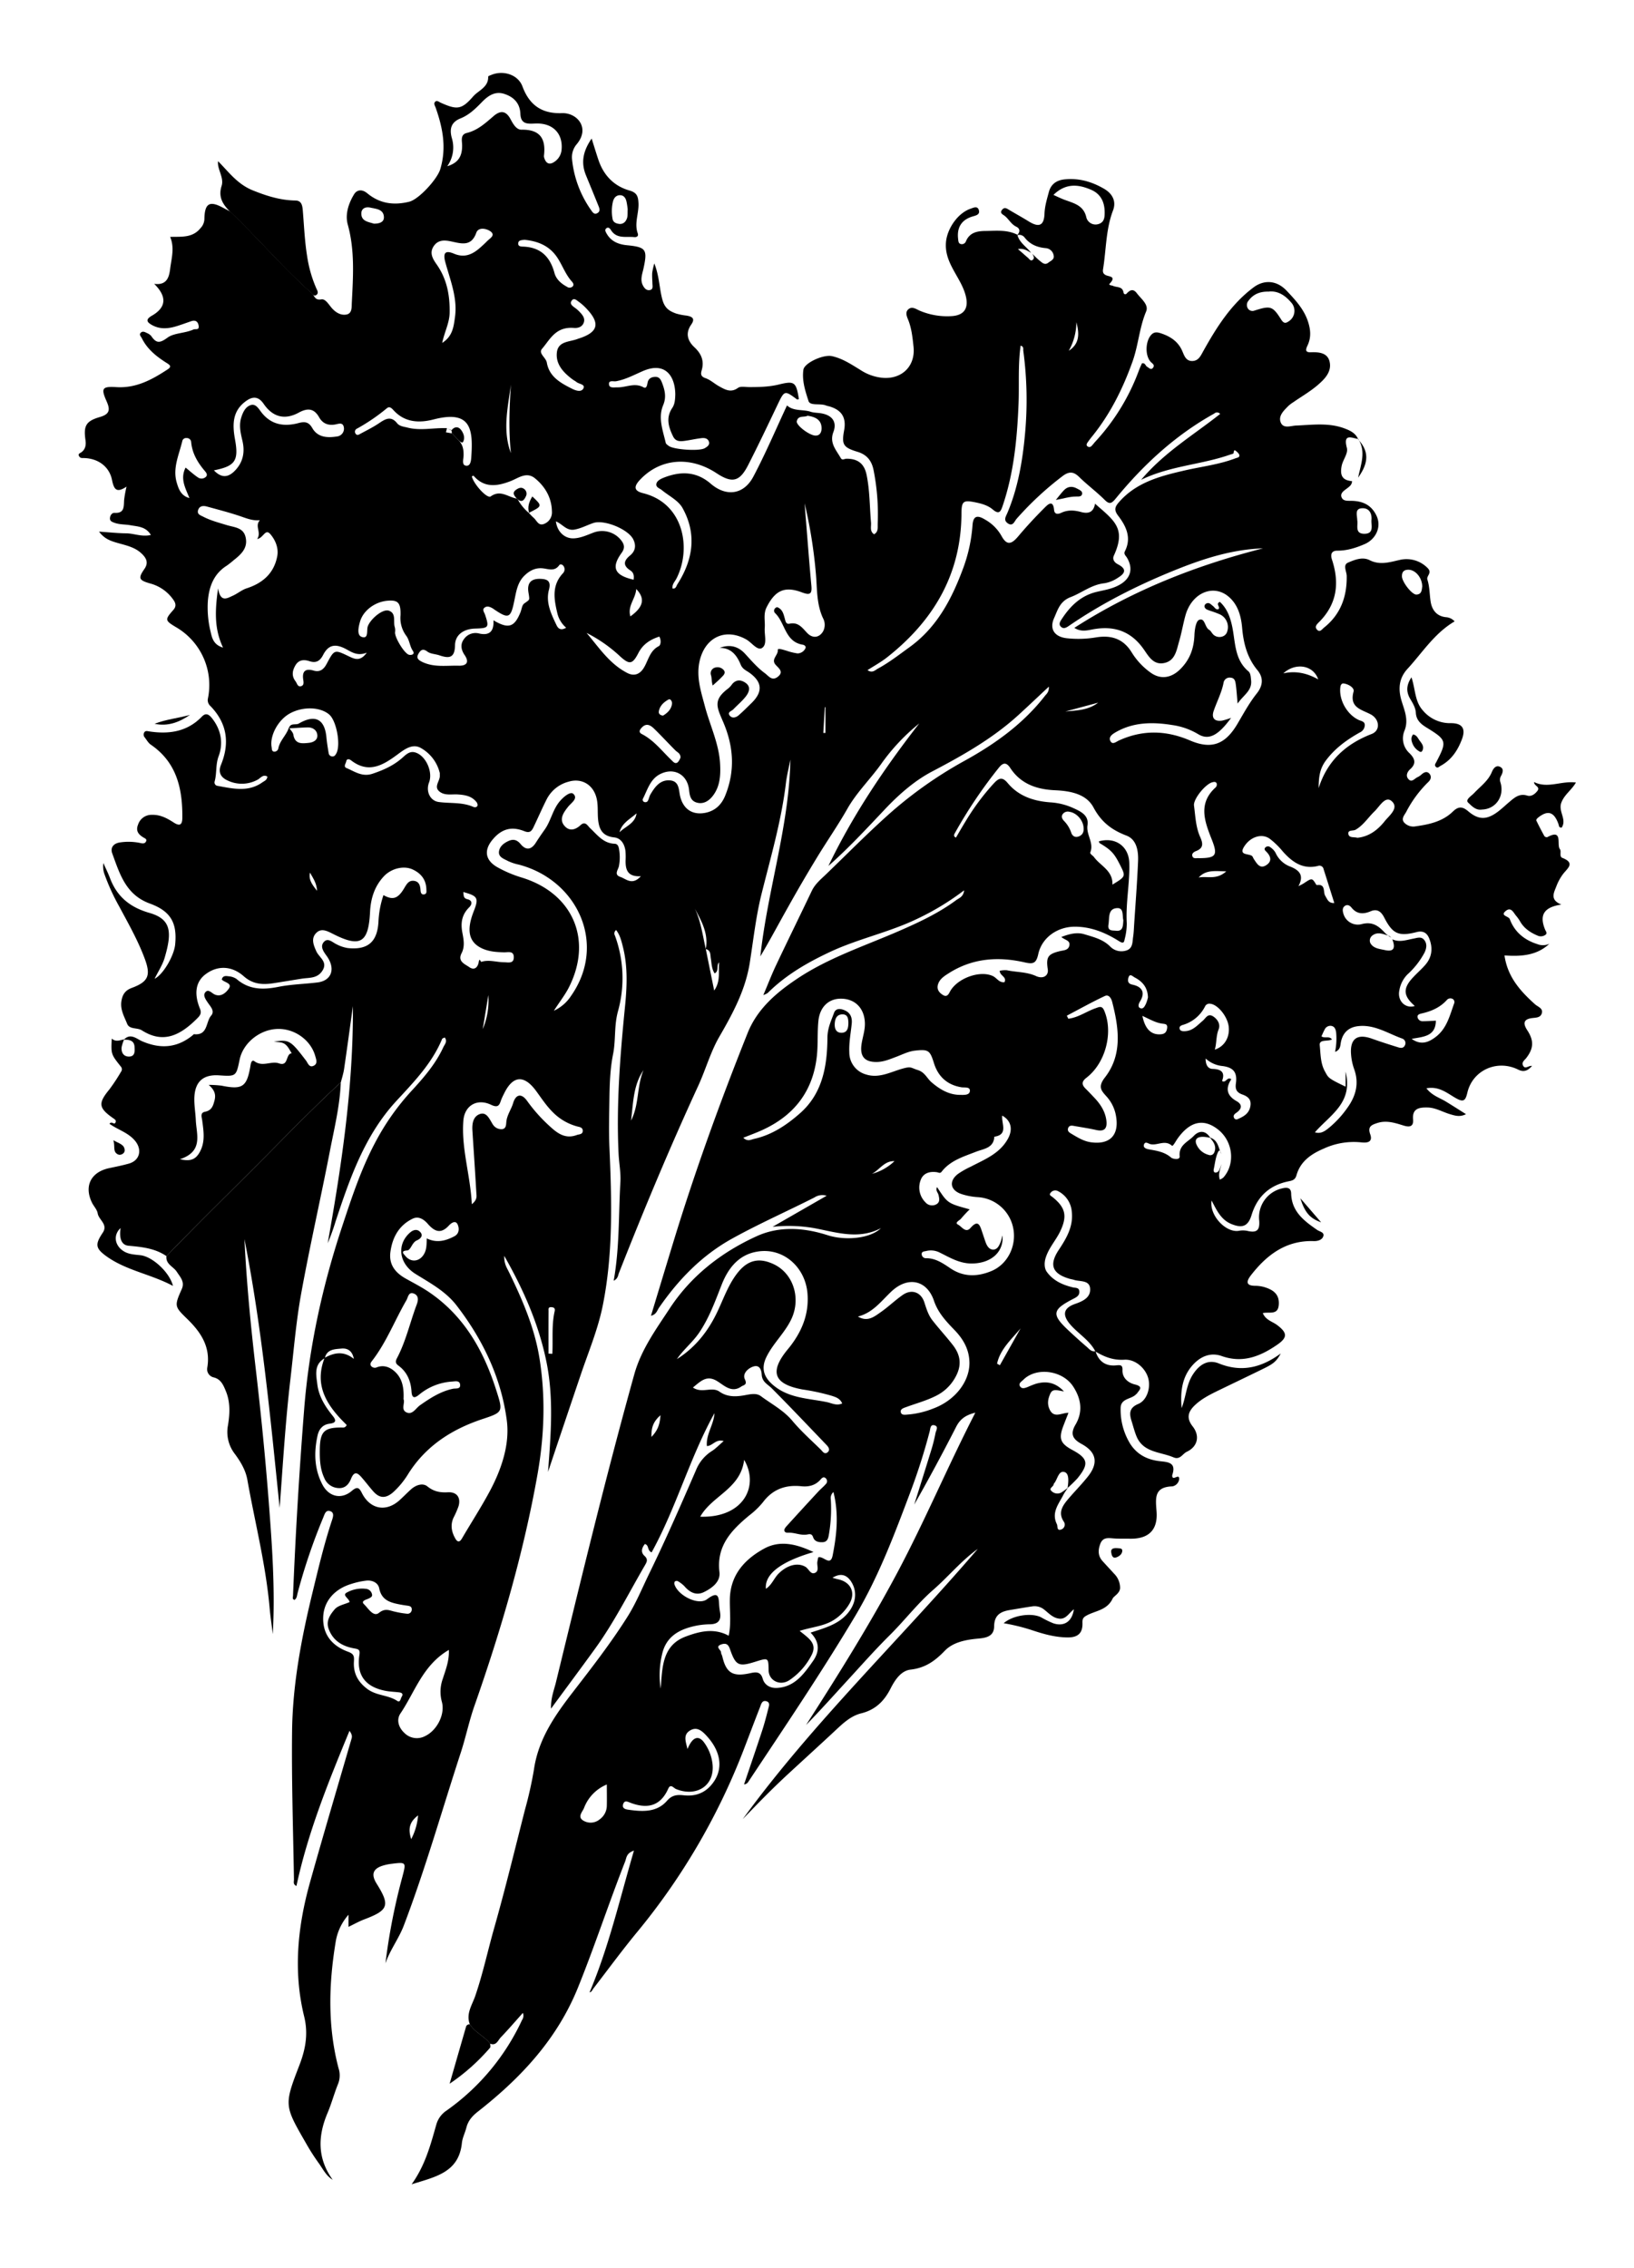 <svg id="Ebene_1" data-name="Ebene 1" xmlns="http://www.w3.org/2000/svg" viewBox="0 0 778.2 1080"><path d="M59,495.16c3.11-3.38,6.23-.31,8.61.71,8.74,3.78,16.61,3.27,24.06-2.74.26-.22.55-.62.79-.59,6.6.68,5.49-5.85,8.09-8.84,1.91-2.2-.34-4.32-1.65-6.29-.92-1.38-2.25-3.22-1.26-4.64,1.4-2,3,0,4.36.74,3.2,1.62,5.64-.83,6.89-2.55,2-2.76-2-3-3.26-4.44.4-1.92,1.91-1.75,3.16-1.57a7.76,7.76,0,0,1,3.8,1.25c6,5.22,12.63,5.26,20,3.79,6.11-1.22,12.43-1.33,18.64-2.1,5.89-.74,8.23-5.24,5.61-10.54a14.52,14.52,0,0,0-1.32-2.16c-1.55-2.12-3.3-4.62-1.06-6.8,1.89-1.82,4,.51,5.91,1.37a17.18,17.18,0,0,0,5.26,1.76c9.52,1,14.18-2.88,14.63-12.85a45.54,45.54,0,0,1,2.37-12.37c4.31,2.43,6.79,1.84,9.75-3.09,1.22-2,2.17-4,4.71-3.71s3.06,2.31,3.19,4.54c.06,1,.41,2.2,1.78,1.9s1-1.58,1-2.54c-.17-4.57-2.66-7.57-6.66-9.37-4.17-1.87-10-.45-13.51,3.24-4.53,4.79-6.34,10.65-6.66,17.12-.73,14.67-4.61,17-17.6,10.41-2.66-1.34-5.51-2.93-7.93-.57-2.71,2.64-1.41,5.85,0,8.93,1.36,2.92,5.66,5,2.72,9.32-2.42,3.58-6.12,3.07-9.55,3.6-4.52.7-9,1.47-13.54,2.17-5.17.81-9.86.57-14.22-3.29-5.8-5.13-12.58-5.2-18.17-1-4.66,3.46-5.72,9.1-2.69,16.48.87,2.11,0,3.2-1.17,4.41-8.18,8.26-16.27,12.38-26.53,5.85-2.22-1.41-5.85-.31-7-3.11-1.33-3.36-3.31-6.63-2.75-10.62.45-3.18,1.76-5.28,4.85-6.43,7.87-2.92,9.28-5.81,6.36-13.75-3.22-8.76-7.84-16.87-12.23-25.07a100.68,100.68,0,0,1-6.94-15.16,10.92,10.92,0,0,1-.61-5.52c1.23,2.76,2.29,4.86,3.11,7.05,3.33,8.91,9.51,14,18.82,16.68,10.48,3,10.83,9.26,7.22,21.49-1,3.32-3,6.33-4.75,9.88,4.11-2,9.28-11,9.79-16.33,1-10.25-2.07-15.87-12.15-19.53C59.87,426.09,57,416.11,53.47,406.47c-1.08-2.94.76-4.9,3.83-5.28a27.13,27.13,0,0,1,9.59.31c1,.23,2.13.37,2.66-.77s-.56-1.46-1.22-1.86c-2.4-1.47-3.82-3.13-2.54-6.25a6.7,6.7,0,0,1,6.6-4.55c4-.13,7.25,1.67,10.37,3.68,2.92,1.88,4,1,4.08-2.08.15-13.87-2.58-26.52-15-35-1.2-.82-2-2.29-2.91-3.47a2,2,0,0,1-.23-2.37c.53-.91,1.42-.65,2.26-.51,9.44,1.46,18.15.24,25.16-7,2-2.12,3.54-.91,4.86.76,4.3,5.45,5.47,11.77,3.14,18.09-1.5,4-.8,8.13-1.91,12.06a1.64,1.64,0,0,0,1.18,2c7.32,1.3,14.73,3.23,21.58-1.64.93-.66,2.17-1,2.37-2.74-2.1-1.25-3.33.81-4.7,1.51a15.62,15.62,0,0,1-14.18.38c-3.37-1.49-4.63-4-3.25-7.39,4.28-10.45,3-19.84-5-28.1a3.73,3.73,0,0,1-1.18-3.61A31.86,31.86,0,0,0,83.84,298.7c-5.3-3.17-5.42-3.57-1.28-8.22,1.65-1.87,1-3.46-.12-5a19.55,19.55,0,0,0-11-7.62c-5.39-1.54-5.7-2.5-2.64-6.93,2.17-3.14.68-5.43-1.59-7.51-3.4-3.1-7.86-3.81-12.05-5.08-2.92-.88-5.61-1.95-8-5.15,4.86.32,8.85.77,12.84.81,3.81,0,7.51,1.81,11.85.78-2.41-4.06-6.3-4-9.79-4.64-2.48-.44-5-.26-7.5-1.14-1.2-.44-2.31-.82-2.19-2.31.1-1.31,1-2.51,2.2-2.44,4.71.28,4.36-2.88,4.53-6a53.91,53.91,0,0,1,1.17-6.5c-4.78,3.21-6,1.35-6.92-3.15-1.29-6.47-6.7-10.29-13.38-10.45-.9,0-1.61.1-2.16-.67-1-1.43.43-1.65,1.13-2.22,1.78-1.45,2.07-3.38,1.79-5.5-1-6.92.09-9.2,6.9-11.17,4.83-1.4,4.81-3.67,3.14-7.46-2.72-6.17-2.23-7.18,4.66-6.76,9.44.58,17-3.59,24.39-8.44,2.2-1.43,1-2.16-.59-3.16-4.74-3-9.12-6.48-11.68-11.7-.41-.82-1.49-1.71-.44-2.67.89-.81,1.94-.26,2.84.2A5.42,5.42,0,0,1,72,160c2.39,3.52,4,3.59,7.83.77,3.06-2.24,8.2-2,12.22-3.81,1.06-.48,2.84.47,2.56-1.73S93,152.3,91,153c-2.4.82-4.78,1.71-7.21,2.44-3.84,1.14-7.66,1.43-11.35-.61-2.7-1.49-3.15-2.74,0-4.54,6.74-3.91,7.19-9,1-15.1,6,.79,7.11-3.15,7.6-7.19.6-4.9,2.21-9.88,0-15.17,5.08-.2,10.55.65,14.4-4.12a6.52,6.52,0,0,0,1.9-4.38c.13-7.07,2.16-8.89,8.27-5.71l4,2.1c13.32,12.68,25.23,26.82,39,39,1.24,1.24,1.35,3.42,4.41,2.86,2.08-.37,3.63,2.67,5.23,4.39,1.85,2,4.2,3.31,6.75,2.83,2.75-.52,2.45-3.53,2.55-5.52.62-12.48,1.51-24.93-1.92-37.31-1.33-4.81.3-10,3-14.42,1.5-2.42,4-2.35,6.19-.57,6,5,12.61,5.9,20,4.12,4.69-1.12,13.44-10.84,14.84-15.46,3.09-10.19,1.21-19.75-2.16-29.33-.31-.9-1.12-1.94-.27-2.83s1.82.07,2.69.45c7.7,3.44,9.91,3.35,15.42-3,2.54-2.91,7.33-4.35,7.16-9.43,0-.28,1.08-.66,1.7-.91,5.64-2.22,12.56,0,14.62,5.57,3.34,9,9.32,13.06,18.85,12.73,7.12-.25,13.52,7,7,14.78a9.55,9.55,0,0,0-2.24,7.11,50.65,50.65,0,0,0,9.18,24.44c.68,1,1.47,2.08,2.87,1.29s1.12-2,.66-3.15c-2-5-4.08-10-6.12-15-2.43-6-1.32-11.47,2.75-17.37,1.22,3.83,2.17,7,3.22,10.12,2.49,7.4,7.41,12.55,14.91,14.65,3.37,1,4,2.7,4.17,5.78.32,4.9-2.1,9.69-.34,14.61.46,1.3-.46,1.89-1.67,1.77-3.9-.41-8.34,1-11.08-3.33-.47-.74-1.14-1.51-2-1-1.17.7-.62,1.7-.09,2.62,2.13,3.79,5.66,5.18,9.7,5.58,9.17.9,9.87,2,7.84,11.24-.57,2.58-1.65,5.22-.23,7.93.69,1.31,1.63,2.39,3.1,2.21,1.94-.23,1.45-1.9,1.42-3.2-.05-1.69-.21-3.38-.1-5.06a32.72,32.72,0,0,1,1-4.46c2.43,6.17,2.37,11.91,3.85,17.28,1.14,4.11,3.33,5.42,6.45,6.57a28.22,28.22,0,0,0,5,1c2.61.44,4.34,1.32,2.29,4.26-2.87,4.1-1.8,7.74,1.54,10.86s4.7,6.55,3.43,10.94c-.55,1.88-.38,3,1.88,3.77s4.28,2.69,6.5,3.9c2.8,1.52,5.49,3.18,8.9.71,1.26-.91,3.6-.37,5.46-.38,4.74,0,9.46-.11,14.12-1.26,7.36-1.8,8.15-1.14,9.44,7-.31.05-.73.26-.9.13-6-4.45-5.95-4.42-9.43,2.87-4.51,9.46-9,18.92-13.78,28.28-4.09,8.08-7.63,8.91-15.1,4-12.62-8.32-26.86-7.1-36.47,3.12-3.14,3.33-2.83,5.32,1.49,6.39,19.56,4.86,23.08,26.58,15.87,40.65-.74,1.45-2.12,2.68-1.89,4.73,1.61.3,1.81-1.15,2.33-2,7.5-11.69,9.36-24,2.4-36.42-2-3.53-6.44-5.66-9.78-8.42-1-.83-2.78-1.27-2.65-2.78s1.81-2.43,3.17-3c8.05-3.27,15.72-3.36,22.75,2.72,7.37,6.36,15.76,5.26,20.32-3.42,5.82-11,10.73-22.57,16-33.86,3.18,2.88,7.51,1.79,11.21,3,1.74.58,3.69.46,5.51.84,5,1,7.12,4.19,5.37,8.84-2,5.25,1.39,8.59,3.54,12.43.66,1.17,1.8.27,2.75.27,5.47,0,8.44,2.44,9.53,7.7,1.54,7.5,1.44,15.14,2.1,22.71.17,1.9-.72,4.13,1.47,5.57,2.08-1.16,1.67-3.22,1.72-4.95a108.21,108.21,0,0,0-2-25.77c-.92-4.38-3.21-7.22-7.61-8.55-6.87-2.08-7.62-3.48-6.38-10.24,1.11-6.06-1.13-9.67-7.09-11.41a11.75,11.75,0,0,1-1.47-.39c-2.79-1.19-7.6.31-8.4-2.15-1.51-4.68-3.19-9.7-2.44-14.9.46-3.22,9.43-7.39,13.62-6.47,5.08,1.12,9.31,4,13.61,6.62a23,23,0,0,0,10.91,3.73c9.08.53,15.28-5.84,14.31-14.85-.45-4.17-.86-8.34-2.38-12.38-.6-1.6-2-4.07.15-5.63,1.74-1.27,3.61.2,5.25.89a33.44,33.44,0,0,0,14.88,2.57c7.17-.35,8.72-4.79,6.44-11.45-2.74-8-9.71-14.39-8.88-23.82.58-6.43,5.59-13.8,11.71-15.9,1.41-.49,3.25-1.44,3.91.57.76,2.3-1.46,2.67-3,3.14-5.16,1.55-7.5,5.17-6.84,10.68.12,1,.09,2.18,1.34,2.45A2.05,2.05,0,0,0,460,115c1.79-4.41,5.6-5,9.64-5,5-.08,10.14-.63,14.89,1.8.93,3.82,4.4,5.71,6.52,8.62-1.76-1-3.45-2.26-6.25-1.81,1.94,1.7,3.4,3,4.83,4.23.69.63,1.34,1.81,2.36.76.8-.82.16-1.84-.37-2.7,1.1,1,2.15,2.15,3.33,3.09s2.56,2.54,4.38,1.08c1.11-.89,2.9-1.44,2.48-3.42a4.14,4.14,0,0,0-3.86-3.48c-4-.37-7.42-1.76-10-5.09a3.15,3.15,0,0,0-3.66-1c1.67-1.5,1.59-3.22-.28-4.11-2.62-1.24-3.68-3.94-5.92-5.45-.83-.56-1.86-1.15-1-2.4s1.77-1.24,3-.47c3.31,2,6.74,3.86,10,5.89,4.82,2.94,7.14,1.84,7.36-3.76.13-3.61,1.18-7,2.1-10.43,1-3.65,3.62-5.51,7.4-5.91,6.84-.73,13.06,1.08,18.89,4.48,4,2.33,5.89,6,4.24,10.3-3.43,9-3.23,18.55-4.72,27.84-.22,1.35-.08,2.27,1.21,2.94,1.58.82,5.27.5,2,4-.86.92.89.84,1.5,1.14,1.77.85,4.51.13,5,3.13.13.84.91,1.17,1.45.59,1.64-1.77,3.15-2.53,4.92-.19,2,2.66,5.77,5.42,4.42,8.64-3.3,7.85-3.71,16.36-6.63,24.28C534.62,185.41,528.61,197.41,520,208c-.74.92-1.46,1.87-2.12,2.85-.39.58-.63,1.27.12,1.78a1.37,1.37,0,0,0,1.83-.21c.72-.72,1.31-1.55,2-2.29a101.48,101.48,0,0,0,20.69-34c.41-1.09.92-2.14,1.34-3.1,1.61-.3,1.64,1.2,2.47,1.65s1.92,1.89,2.93.27c.7-1.11-.3-1.71-1.06-2.44-3.08-3-2.75-10.59.47-13.42,1.38-1.21,3-.76,4.33-.31,4.47,1.48,8.18,3.93,10.12,8.53.91,2.14,1.72,4.69,4.73,4.62s4-2.53,5.27-4.8c6.35-11.36,13.23-22.3,23.92-30.28,4.89-3.65,11-3.53,15.88,1.77,4,4.26,8.05,8.58,10,14.47,1.3,3.95,1.57,7.56-.14,11.31-.78,1.68-1.57,3.48,1.44,3.37,3.89-.14,8,.19,9,4.46,1.14,4.81-2.37,8.35-5.68,11.18-3.55,3.06-7.69,5.43-11.56,8.12a16.18,16.18,0,0,0-2.42,1.83c-2.15,2.19-4.86,4.69-3.61,7.82s4.75,1.6,7.31,1.49c7.93-.32,15.88-1.52,23.59,1.57,2.6,1,4.88,2.28,6,5l.11-.12c-3.3-.61-7.34-2.77-5.52,4.15.72,2.75-1.9,5.63-2.48,8.69-.86,4.48.34,6.8,4.94,7.19,0,1.8-1.26,2.58-2.48,3.53s-3.16,2.08-2.54,4,2.58,1.84,4.33,1.84c5.48,0,9.85,1.76,12.37,7.12s-.38,11.24-5.71,13.52c-4.26,1.82-8.36,3.12-13,3.1-2.8,0-3.3,1.86-2.52,4.24,3.68,11.13,2.44,21.22-6.18,29.81-.9.9-2.22,2.09-1,3.49,1.4,1.65,2.44-.13,3.34-.84,7.91-6.27,11-14.7,10.87-24.56,0-2.24-2-5.33.65-6.46,3.11-1.33,6.86-2.89,10.27-1.15,4.93,2.51,9.69.92,14.36-.13a14.06,14.06,0,0,1,13.37,4c2.13,2.29-.8,3.58-.22,5.42,1.09,3.41,1,7,1.55,10.52.65,3.92,2.85,6.87,7.27,7.34a6.06,6.06,0,0,1,4.14,2c-9.6,5.63-15.27,14.79-22.41,22.56-4,4.34-4.58,9.35-2.94,15,1.33,4.58,3.59,9.25,1.48,14.48a9.52,9.52,0,0,0,2.41,10.77c2.53,2.51,3.37,4.86.24,7.64-1.24,1.1-2.19,3-.87,4.56,1.63,2,3-.18,4.38-.79a8.29,8.29,0,0,0,2.09-1.44c1.16-1,2.48-1.51,3.58-.28s.83,2.76-.5,4a55.32,55.32,0,0,0-10.51,14.22c-.85,1.55-2.54,3.25-1,5.06a5.92,5.92,0,0,0,5.57,1.81c6.44-.9,12.75-2.28,17.62-7,2.56-2.48,4.5-2.59,7.32-.17,5,4.26,8.92,4.14,14.16.2,1.89-1.42,3.6-3.07,5.41-4.6,2.46-2.07,4.79-4.22,8.55-3.06,1.91.58,3.61-.65,4.82-2.2,1.6-2.05-1.7-2.41-1.55-4.25,6.49,3.25,12.94-.68,19.92.23-2.09,3.66-5.61,5.8-7,9.74-1.43,4.13,2.78,7.84.21,11.73-1.38.14-1.26-1-1.52-1.67-2.11-5.92-5.12-6.83-9.9-2.92-.34.28-.79.94-.67,1.18q1.83,3.79,3.88,7.49a1.49,1.49,0,0,0,1.37.47c7.64-4.16,4.32,3.59,6,5.71.82,1-.44,3.53,1.14,4.15,6.36,2.48,2.4,5,.34,7.73a23.77,23.77,0,0,0-3.15,5.77c-1.17,3.08-3.27,6.47,2.37,8.74-8.4,1.24-10.55,5.06-7.78,11.86.37.9,1.29,1.86.08,2.63a3.7,3.7,0,0,1-3.42.39c-3.33-1.38-6.3-3.25-8.28-6.41a19.2,19.2,0,0,0-2-2.94c-1.36-1.5-2.45-4.62-5.06-2.51-2.91,2.35,1.36,2.45,1.9,3.93,2.21,6,6.81,9.88,13,11.85a7.32,7.32,0,0,0,5.84-.12c-6,5.63-13.48,6.11-21.37,5.55,1.46,10.25,7.55,17,14.55,23.28,1.31,1.16,3.8,1.85,3.27,4.1-.58,2.44-3,2.19-5,2.5-4.31.66-3.69,3.13-1.92,5.83,3.18,4.89,3,8.59-.56,13.18-.81,1-2.26,2-1.54,3.47,1,2.15,2.6,0,4.32.26-2,2.28-3.89,3.11-6.61,1.75-10-4.95-21.67.23-24.2,11-.92,4-1.94,4.58-5.49,2.58-4.09-2.3-7.93-5.79-14-4.68,2.65,3.47,6.26,4.49,9.28,6.33s6,3.75,9.57,6c-3,1.5-5.31.68-7.64,0-3.56-1.06-6.88-3.11-10.67-3.18s-7.37.31-6.9,5.69c.33,3.78-2.1,3.67-4.67,2.86-4.07-1.27-8.09-2.56-12.41-1.14-2.64.86-4.65,1.63-3.33,5.31,1.42,4-1.71,4.19-4.36,3.88a34.08,34.08,0,0,0-17.82,3c-6,2.56-11.09,6.08-12.94,12.69-.68,2.41-2.3,2.55-4.1,2.94-8.92,1.92-14.62,7.28-17.29,16-1.64,5.35-4.38,6.4-9.59,4.27-4.93-2-7-6.5-9.45-11.21-1.16,7.07,6.77,15.42,12.93,14.45a10.65,10.65,0,0,1,4,0c4.55,1.08,6.11-.19,5.75-4.91A14.1,14.1,0,0,1,610.52,566c2.22-.58,4.32-.57,4.4,2.39.22,8.65,6.17,13.07,12.41,17.39,1.12.78,3.46,1.06,2.92,2.92s-2.72,2.44-4.62,2.38c-13.16-.4-22.3,6.53-29.88,16.29-2.16,2.79-2.59,5,2.12,5a15.64,15.64,0,0,1,4.5.69c4,1.25,7,3.32,6.66,8.25-.33,5.2-4.45,3.35-7.61,4.05,1.32,3.31,4.52,4,6.76,5.65,5,3.77,5.14,6-.07,9.54-8,5.47-16.31,8.79-26.24,5.28-5.32-1.89-10.06.13-13.75,4.18-5.35,5.89-6,13.11-5.37,20.6,2.09-5.27,2.18-11.11,5.4-16.06,3.1-4.77,7.23-7.27,12.33-5.21,10.73,4.34,20.18,2.08,29.49-4.75-2,3.66-3.31,4.82-8.2,7.22-7,3.44-14,6.77-21,10.17-4.12,2-8.25,4-11.63,7.18s-4.21,6.24-1.1,10.2c3.49,4.46,2.42,9.59-2.84,12.06-2,.94-3.18,4-6.33,2.64-6.33-2.7-14.49-2.18-17.69-10.21-.93-2.35-1.55-4.82-2.31-7.24-1.11-3.57-1-6.22,3.29-8,4-1.7,5.84-7.36,4.79-11.86-1.15-4.93-6.12-9.51-11.46-9.18s-9.54-1.37-13.78-3.92c-2.79-5.4-8.16-8.41-12-12.87S506.31,623,512,621c3.53-1.23,7.2-2.86,7.19-6.84,0-4.75-4.82-3.64-7.79-4.65-.64-.21-1.32-.29-2-.48-8.26-2.41-9.9-6.62-5.13-13.81,3.71-5.58,7-11.21,6.16-18.28a12,12,0,0,0-6.53-9.65,2.75,2.75,0,0,0-3.62.89c-.78,1,.29,1.37.92,1.88,6.28,5,7.2,9.09,3.73,16.36-2.11,4.41-5.58,8-7,12.88-.61,2.11-.62,4.71.62,6.43,3.07,4.24,7.47,6.17,12.32,7.37,1.26.32,3,0,3.16,1.85s-1,2.65-2.47,3.42c-10.72,5.47-11,7.59-2.06,15.85,2.61,2.41,5.23,4.81,7.94,7.11,1.23,1.05,2.29,2.59,4.3,2.2,1.5,4.85,4.83,7.23,9.84,6.73,2.1-.21,3.12-.2,3,2.32-.11,3.89,3,6.07,5.84,6.76,4.42,1.06,2.17,2.62,1,4.4-.09.13-.29.18-.4.31-2.23,2.47-7.37,1.78-7.32,6.75a31,31,0,0,0,4.62,16.91c3.24,5,8,7.47,13.94,8.17,3.63.43,8.07.43,6.1,6.39-.21.61-.1,1.64.69,1.57,1-.1,2.57-1.45,2.55.52a4,4,0,0,1-3.25,3.53c-8.85.26-8,5.74-7.53,12,.66,8.88-3.91,13.08-12.65,12.92-2.71-.06-5.44.07-8.13-.16s-4.93-.43-6.09,2.79c-1.08,3-1,5.61,1.11,8,1.81,2,3.69,4,5.5,6a9.56,9.56,0,0,1,2.89,6.84c-.1,2.59-3,3.86-3.55,5.05-2.69,5.7-8.38,5.73-12.65,8.21-1.77,1-1.75,2-1.72,3.61.09,4.57-2.12,6.66-6.85,6.68-6.07,0-11.72-1.62-17.34-3.5A94.86,94.86,0,0,0,478,773.06c4.47-3.85,13.24-5.07,17.8-2.83a45,45,0,0,0,5.92,2.9c5.09,1.63,8.9-.86,9.71-6.7-2.43,1.88-3.76,4.87-7.06,4.44-2.93-.39-4.75-2.43-6.85-4.11A7.27,7.27,0,0,0,491.9,765c-3.69.54-7.36,1.19-11,1.79-4.43.74-7.38,2.42-7.44,7.81s-4.93,5.52-8.64,5.89c-5.58.57-11.15,1.84-14.89,5.72-4.66,4.84-9.27,8.16-16.26,8.95-4.55.51-7.48,4.93-9.6,9.14-3,5.87-7.17,10-13.83,11.66-5.27,1.28-9.07,5.09-12.93,8.68-7.43,6.92-14.95,13.75-22.41,20.65s-14.24,13.9-21.17,21.08c33.6-46.12,74.92-85.51,111.94-128.7-7.85,5.65-14,13.18-21.18,19.46-7.57,6.59-13.61,14.56-20.69,21.58S410.31,793,403.68,800.22s-13,14.37-19.79,21.31c15.25-23.76,30.2-47.63,43.46-72.54,13.17-24.74,24-50.61,37.15-76.19-4.59,1.1-7.24,3.05-9.09,6.66q-9.57,18.74-20,37.11c2.78-8.89,5.59-17.77,8.32-26.67a75.1,75.1,0,0,0,1.81-7.39c.27-1.31,1.68-3.27-.7-3.75-1.78-.36-1.75,1.71-2.07,2.93a291,291,0,0,1-9.06,28.54c-7.69,20.39-15.21,40.62-26.56,59.64-16.07,26.91-33.57,52.79-50.86,78.86a2.55,2.55,0,0,1-1.93,1.1c2.87-8.51,5.79-17,8.59-25.53,1.11-3.37,2-6.81,2.88-10.26.31-1.34,1.22-3.31-.95-3.85-2-.49-2.39,1.49-2.92,2.85-2.71,6.93-5.33,13.9-8,20.84a313.2,313.2,0,0,1-50.22,85.91c-7.33,8.87-14.14,18.16-21.16,27.28-.51.67-.71,1.57-1.81,1.82,9.21-21.7,14.34-44.31,21.15-67.52-3.68,1.19-3.54,3.51-4.19,5.16-7.78,19.84-14.41,40.09-22.39,59.87-10,24.82-27.3,43.23-47.78,59.29-2.68,2.1-4.62,4.33-5.45,7.61-.62,2.46-1.88,4.82-2.13,7.3-1.45,14.09-12.63,16.11-23.94,19.68,6.5-9.07,9-18.77,11.73-28.34a11.78,11.78,0,0,1,4.85-6.74,108.66,108.66,0,0,0,36-43.16,3.59,3.59,0,0,0,.41-3.39c-3.6,4-6.94,7.93-10.5,11.62-1.35,1.39-2.12,4.19-5.09,3.05-2.71-3.58-7.2-5.3-9.65-9.17-2-5,1.07-9.28,2.53-13.52,3.68-10.71,6-21.76,9.1-32.62,5.26-18.56,9.81-37.32,14.56-56a186.51,186.51,0,0,0,4.32-19.3c2.1-14.54,10.07-25.88,18.73-37.09,9-11.65,18.05-23.32,25.87-35.74,3.88-6.16,6.78-13.18,10-19.85,8-16.38,15.28-33.07,22.54-49.79a19.26,19.26,0,0,1,7.42-9.07c1.95-1.19,3.55-2.94,5.8-4.86-3.76-1.13-5.23,2.32-8,2.38-.5-5.6,3.32-10.21,3.6-15.66-11.8,21.3-18.18,45-29.93,66.3-2.24-1-1.09-3.36-3.19-4-1.5,1.82-2.11,3.92-.2,5.66s1,3.06.21,4.47c-7.74,13.29-14.61,27.1-23.65,39.6-6.73,9.31-13.59,18.51-21.07,28.68-.15-5.1,1.42-8.79,2.33-12.51,11.94-49,23.77-98.08,37.32-146.7,3.3-11.85,10.45-21.58,17-31.57,10.25-15.54,24.62-26.62,41.33-34.23,10.78-4.9,22.5-4.07,33.71-.47,8.44,2.71,20.31,1.65,25.43-3.34-10.62,5.58-21.2,2-31.69,0a71.18,71.18,0,0,0-19.91-.65l25.74-14.79a6.83,6.83,0,0,0-5.82.82c-13,6.59-26.27,12.44-39,19.48-14.61,8.06-25.68,19.54-35,33-.91,1.31-1.22,3.21-3.84,3.86,3.64-12,7.14-23.59,10.68-35.18,10.3-33.7,22.29-66.81,35.37-99.52,4.51-11.28,13.42-19,23.19-25.56,15.13-10.22,32.48-15.83,49.05-23.06,9.45-4.12,18.76-8.48,27.1-14.65,1.37-1,3.41-1.52,3.74-4.65a124.18,124.18,0,0,1-22.37,13.59C423.55,444,409,447,395.63,453.21c-11,5.14-21.33,11.06-30,19.7a10.12,10.12,0,0,1-2.09,1c2.22-5.23,4-9.89,6.14-14.38,5.57-11.78,11.33-23.48,16.94-35.25,1.59-3.33,4.36-5.57,6.9-8,9.75-9.41,19.28-19.05,29.35-28.09a198.11,198.11,0,0,1,36.76-26c14.44-8,27.72-17.53,38-30.74.78-1,2-1.8,1.9-4.44-5.24,4.89-9.9,9.33-14.65,13.66-12.25,11.12-26.41,19.13-41,26.78-8.52,4.47-16.06,11.18-22.81,18.36-8.58,9.1-17.1,18.26-26.54,26.6,11.77-24.46,26.73-46.63,43.26-67.86A96,96,0,0,0,419.55,364c-5.16,7.2-11.57,13.39-16,21.2s-9.76,15.45-14.5,23.26q-7,11.49-13.55,23.22c-4.47,7.92-8.75,16-13.38,23.81,3.42-31.5,13.66-61.81,14.32-93.71-.73,3.74-1.7,7.45-2.15,11.22-2.16,18-7.28,35.38-11.65,52.94-2.63,10.6-3.83,21.63-5.54,32.49-2.05,13-8,24.06-14.47,35.24-4.19,7.19-6.49,15.57-10,23.25-13.54,29.38-26,59.21-37.85,89.33-.46,1.18-.45,2.7-2.51,3.71,2.84-15.79,2.28-31.36,3.19-46.85.28-4.64-.64-9.08-.86-13.63-1.11-23.25.71-46.36,3-69.47,1-9.8,1.49-19.62-1-29.3-.69-2.7-1.34-5.45-3.17-7.77a2,2,0,0,0-.57,2.62,58.82,58.82,0,0,1,1.47,36c-1.93,7-1,13.72-2.35,20.49-1.43,7.08-1.64,14.47-1.75,21.74-.11,7.42-.32,14.84,0,22.3,1.1,25.21,1.87,50.45-3.12,75.47-2.3,11.54-6.87,22.29-10.59,33.34Q268.71,677.95,261,701c1.33-17.56,2.81-35.07-.79-52.59s-10.6-33.69-20.05-50.29c-.14,3.79,1.26,5.72,2.26,7.77,6.36,13.07,12.15,26.41,14.48,40.83,3,18.5,2.35,37-.92,55.5-6.67,37.61-17.4,74.18-30,110.12-2.59,7.37-4.11,14.88-6.49,22.22C210.5,862.08,202.61,890,192.33,917c-2.38,6.27-6.57,11.64-8.76,18.05a293.53,293.53,0,0,1,8.08-41.28c1.82-7,1.88-7-5.47-6.09a23.87,23.87,0,0,0-3.48.72c-5.07,1.45-6.12,4.22-3.33,8.69,6.49,10.36,5.67,12.65-5.83,17-2.5.94-4.85,2.28-7.56,3.58V911.9a25.65,25.65,0,0,0-6.15,13.15c-3.29,20.05-3.82,40.08,1.4,59.94a11,11,0,0,1-.18,7.37c-1.85,4.54-3.11,9.32-5,13.83-4.73,11.07-5,21.69,2.4,31.94-3.23-1.94-4.69-5.25-6.71-8a102.74,102.74,0,0,1-6-9.4c-10.36-18-10.52-18.07-3.11-37.29,2.94-7.65,4.23-15,2.21-23.16-5.25-21.44-3.09-42.75,2.78-63.74,6.36-22.75,13.1-45.4,19.69-68.09.28-1,.74-1.92-.86-4.14-10.15,24.58-19.81,48.41-25.27,73.9-1.73-.77-1.17-2.11-1.18-3.09-.38-23.51-1.17-47-.9-70.54.26-22.44,4.46-44.44,9.75-66.21,2.8-11.51,5.5-23,9.24-34.29.51-1.54,1.27-3.72-.88-4.41s-2.65,1.62-3.27,3.08a279.54,279.54,0,0,0-12.22,36c-.3,1.11-.28,2.38-1.44,3.2-1.21-.28-.76-1.3-.73-2q1.81-44.65,5.34-89.23c2.4-29.75,8.74-58.47,18.09-86.7,4.47-13.51,8.9-27,15.57-39.62A116,116,0,0,1,195.57,520c6-6.5,11.81-13.1,15.55-21.22.65-1.41,2.13-2.78.68-4.68-.45.25-1.11.38-1.25.73-4.85,11.7-13.55,20.58-21.91,29.65-15,16.34-22,36.66-28.78,57.11a105.67,105.67,0,0,1-3.79,10.51c6.67-37.36,12.25-74.81,12-112.92-1.39,10-2.74,20-4.19,29.91-.32,2.15-1,4.25-1.55,6.37-11.75,10.87-23,22.3-34.22,33.66-16.23,16.42-32.84,32.46-48.82,49.12-5.45-3.73-11.61-4.37-18-4.94-4-.35-4.46-4.48-3.86-8.44-3.59,3.32-2.81,8.2,1.24,10.89,2.52,1.68,5.41,1.73,8.27,2.06,5.63.65,13.81,8.06,15.44,14.61-10.57-5.64-22.18-7.3-31.62-14.06-5.32-3.81-5.56-5.7-1.84-11.25,2.69-4-1.88-6.07-2.4-9.25-.3-1.87-2-3.49-2.82-5.31-3.7-7.85-.31-14.38,8.31-16.22,3.15-.67,6.31-1.29,9.4-2.17,5.26-1.5,6.36-6.71,2.89-10.87-3.28-3.94-8.19-5.21-12.16-8.08,1-1.39,2.11.47,2.72-.38.86-1.2-.3-1.8-1.09-2.36-6.87-4.83-7.07-7.06-1.7-13.6a87,87,0,0,0,5.56-8.43,1.91,1.91,0,0,0,0-2.37c-4.75-6-4.76-5.94-4.41-13.43,2,1.75,3.94.73,5.92.36a17.71,17.71,0,0,0-1.23,3.8c-.22,2.53,1,4.49,3.66,4.39,2.82-.1,2.62-2.62,2.51-4.6C63.88,495.37,61.46,495.16,59,495.16ZM212.86,204l-.45,1.74v.16l2.72.47.16,0,3.24,3.44c1.88,2,2.31,4.37,2.25,7,0,1.82-1.1,4.86,1.36,5,2.25.15,2.26-3.3,2.37-5,.82-12.86-.58-21.56-18-17.05-6.68,1.73-13.49,1.54-18.84-4.12-.89-.93-2-2.41-3.4-1.23a92,92,0,0,1-14.2,9.7,1.61,1.61,0,0,0-.63,2.55c.69.9,1.54.29,2.27-.11,3-1.62,6-3.1,8.82-5s5.61-3.73,8.58,0c1.2,1.51,3.23,1.64,5,2.1,6.22,1.6,12.45,0,18.69.27ZM336.11,452c1.43-7.3-2-13.26-5.18-19.29,2.87,6.1,3.73,12.76,5.2,19.25l4,19.79c3.16-4.49,1.91-8.93,2.38-13.45-1.59,1.63.17,4-2.16,5.28-1.47-2.2-1.42-4.74-1.82-7.13C338.24,454.71,338.6,452.6,336.11,452ZM137.57,346.89c.67-2.79,3.3-1.45,4.75-2.3,7.65-4.47,12.32-2.23,13.14,6.56.23,2.52.65,5,1.06,7.51a1.81,1.81,0,0,0,1.71,1.6c1,.08,1.48-.61,1.91-1.38,2.26-4,.16-15.6-3.37-18.6-4.32-3.67-12.55-3.89-18.72-.5-5.59,3.07-9.65,10.56-8.69,16.05.14.81,0,1.88,1,2.12a1.91,1.91,0,0,0,2.21-1.62c.78-3.76,3.91-6.27,5-9.81.74,1.12,1.94,2.16,2.14,3.37.78,4.66,4.13,4.22,7.34,3.9,2.14-.22,4.26-1.28,4.08-3.66s-2.14-3.76-4.66-3.7C143.54,346.51,140.56,346.73,137.57,346.89Zm444.14,207.5c-.44,2.36-1.7,4.66-.74,7.41a8.29,8.29,0,0,0,1.61-.94c5.89-6.54,4.67-17.38-2.57-23-6.87-5.34-13.35-3.82-19.22,4.44-.86,1.21-2.16,3.79-2.66,3.34-3.38-3-7,.11-10.32-.76-1-.26-2.41-1.52-3,.26-.47,1.49,1.13,2,2.19,2.22,3.81.68,7.56,1.18,10.72,3.92.82.71,4.28,1.36,4.1-.58-.52-5.42,4-6.86,6.64-9.65s5.72-2.78,8,.89c-5.13-1.29-7.83-.15-6.73,2.89a8.66,8.66,0,0,0,5.82,5.17,2.07,2.07,0,0,0,2.64-.91c1.17-2.44.32-4.56-1.31-6.48-.21-.25-.39-.54-.59-.82,3.89,1.18,4,5,5.35,7.84-.26-.83-.75-2.6-1.53-1-1.2,2.51-1.46,5.48-2.07,8.26-.14.67,0,1.5.8,1.55a2,2,0,0,0,1.64-.82A22,22,0,0,0,581.71,554.39Zm80.93-107.78c-.39-.32-.73-.8-1.17-.93-2.56-.73-5.16-2.1-7.75-.23a3,3,0,0,0-1.11,3.64c1.41,2.67,4.47,2.83,7,3.4,4.07.9,5.14-.83,3.49-5.15,3.34,1.58,6.64.33,9.9-.28,1.86-.35,3.8-1.17,5.21.5,1.59,1.87,1.19,4.17.18,6.21a38.43,38.43,0,0,1-8.09,10.31,14.18,14.18,0,0,0-3.84,7.5c-1.12,5.07,2.86,8.95,7.35,7.52-5.64-4.89-5.79-8.46-.58-13.89,1.87-2,3.92-3.75,5.67-5.8,3.16-3.7,3.53-8,1.8-12.38-1-2.57-2.79-3.95-6-3.13-8.61,2.21-11.46.87-15.45-6.9-1.42-2.78-3.32-4.36-6.47-3-3.5,1.47-6.57,1.43-9.12-1.75-.82-1-1.9-1.61-3.09-.85-1.36.88-1.18,2.37-.79,3.68a7.15,7.15,0,0,0,8.85,5c5.33-1.32,8.17,1.17,11.2,4.45A17.92,17.92,0,0,0,662.64,446.61ZM246.09,237.44l.52.45a22.63,22.63,0,0,0,5.44,6.56l-.27-.21c.82.83,1.61,1.7,2.48,2.47,1.41,1.26,2.13,3.82,4.79,2.83a5.86,5.86,0,0,0,3.8-6c-.13-6.46-3.15-11.69-8-15.69-4.13-3.4-7.91-.17-11.74,1.31-6.31,2.43-12.43,3.36-17.55-2.56-.08-.09-.56.17-.86.27.89,3.73,7.29,10.76,9,9.56C238.37,233.05,242,236.8,246.09,237.44ZM508.44,708.65c.41-2.75.88-6.77-1.36-7.54-2.92-1-3.4,3.35-5,5.29-.11.13-.25.28-.25.43,0,1.23-2.53,1.9-1.08,3.25a3.94,3.94,0,0,0,4.66.77,31.48,31.48,0,0,0,3.21-2.36c-.73,1.12-1.55,2.2-2.16,3.38-2.23,4.39-5.85,8.48-3.13,14,.5,1-.15,3.29,2,2.58a2.45,2.45,0,0,0,1.29-3.78c-2.89-4.4-.48-7.7,2.23-10.89,3.07-3.6,6.44-7,9.35-10.68,5-6.34,4-11.55-3.08-15.4-4.37-2.37-5.48-4.84-2.89-9.24,3.65-6.21,2.64-12.39-1.16-18.18-5.05-7.7-17.51-9.32-23.68-3.18-.89.89-2.59,1.78-1.51,3.28.91,1.26,2.47.62,3.75.11a38.9,38.9,0,0,1,3.78-1.48c4.84-1.36,9.17-.72,13.29,3.64-2.83-.35-5.32-1.62-6.51,1.12-1,2.28-1.56,4.63-.4,7.27,2.07,4.75,5.79,1.76,9.07,1.82-.92,2.34-1.66,4.21-2.38,6.09-2.38,6.15-1.52,8.51,4.19,11.58,7.54,4.07,8.06,6.64,2.5,13.5A59.88,59.88,0,0,1,508.44,708.65ZM154.7,646.82c-5.31,3-4.12,8-3.57,12.49.69,5.66,3.67,10.49,7.24,14.89,1.75,2.15,1.92,3.44-1.35,3.83s-5.1,2.55-5.78,5.63c-1.76,8-1.59,15.84,2.25,23.26,3,5.88,9,7.4,14,3.17,2.62-2.26,3.57-1.61,4.83.91,3.89,7.8,11.5,9.29,17.93,3.51,1.88-1.69,3.63-3.53,5.51-5.22,2.31-2.06,5.57-3.17,7.78-1.39,3.09,2.49,6.08,3,9.76,2.8,4.25-.22,6.24,2.47,5.1,6.58a42.7,42.7,0,0,1-2.43,5.57c-1.52,3.38-.94,6.63.79,9.73.9,1.62,1.94,2.35,3.24.13,4.43-7.58,9.24-15,13.36-22.71,5.56-10.45,9.49-22.27,8-33.57C238.71,656.28,230,638,217.43,621.71c-5.26-6.79-12.53-10.62-19.55-15-8-5-9-14.06-2.63-19.67,1.74-1.52,3.57-1.75,4.93-.24,1.62,1.8-.13,3.29-1.61,3.92-2.43,1-2.87,4.72-4.69,4.82-3.46.19-1.38,1.9-.94,2.47,2.7,3.46,7,2.94,9.1-.93,1.2-2.17,1.11-4.53,1.21-7.29,4.69,2.32,9,1.18,13.13-1,2.5-1.3,2.35-3.95,1.56-5.65-1.11-2.39-3.43-.27-4.16.53-3.91,4.25-6.9,2.79-10.08-.85-1.84-2.09-4.34-3.8-7.2-2.4-6.48,3.16-9.59,8.82-10.55,15.74-.85,6.05,2.25,9.94,7.25,12.75,3.69,2.07,7.46,4,11,6.38,16.81,11.36,26.13,27.93,32.13,46.76,3.29,10.32,3.37,10.49-6.48,13.76-14.6,4.84-26.91,12.73-35.27,25.88a40,40,0,0,1-7.26,8.93c-3.55,3.12-6.57,3.07-9.6-.41-1.77-2-3.42-4.19-5.19-6.24-1.89-2.21-3.64-3.94-5.37.34-1,2.53-2.8,4.68-6.12,4.38a7.64,7.64,0,0,1-6.61-4.82c-2-4.27-2.18-8.85-2.12-13.44.11-8.79,2.08-10.66,10.79-10.56a1.8,1.8,0,0,0,2-1.24c-8.87-8.63-15.83-18.35-10.5-31.94,4.57-2.56,9.16-3.39,13.91.49-.71-4-3.19-5.19-5.92-4.92C159.47,642.57,155.68,642.5,154.7,646.82ZM586.32,341.88c-6.16,8.47-10.7,10.84-15.78,7.71a33.14,33.14,0,0,0-12.32-4.3c-9.17-1.47-18.39-1.44-26.83,3.42-1.55.89-3.62,2.21-2.52,4.29,1,1.83,2.71.26,4-.33,11.31-5.16,22.5-4.91,33.92,0,10.25,4.38,16.78,1.83,22.5-7.85,2.92-4.94,5.64-10,9.25-14.55,2.86-3.59,3.39-7.39.31-11.11-4.86-5.87-6.63-12.72-7.28-20.16-.48-5.42-1.89-10.82-6.21-14.64-7.37-6.53-17.84-2.06-20.81,8.83-1.12,4.07-1.81,8.26-3,12.3s-1.81,9.17-7.06,10.27-7.52-3.34-9.86-6.64c-6.14-8.69-14.28-11.29-24.41-9.34-2.63.51-5.49,1.2-8.56-.76,28-18,58.13-29.78,89.83-37.86-14.15.45-27.49,4.63-40.2,9.68-18.2,7.23-35.85,16-52.13,27.17-1.15.79-2.47,1.65-3.7.64-1.62-1.31-.42-2.87.36-4.05,4-6.08,9-10.93,16.44-12.71,3.43-.82,7-1.34,10.21-3,5.82-2.89,7.51-7.73,4.28-13.24-.58-1-1.73-1.77-1-3.13,3.27-6.47.52-12-3.23-16.91-2.23-2.93-1.42-4.43.67-6.77,8.05-9,19-12,30.08-14.57,8.39-2,17-2.9,25.14-6,.78-.29,1.9-.38,1.85-1.34,0-.67-.77-1.41-1.36-1.93-1.74-1.57-1,.91-1.68,1.11-1.13.3-2.23.71-3.35,1.07-13.1,4.22-27.14,4.9-40.4,11.33,11-13.08,25-21.35,37.63-31.37a1.92,1.92,0,0,0-2.8-.19c-18.42,10.24-33.63,24.25-46.9,40.44-2,2.42-3,3-5.39.58-3.84-3.81-8.23-7.05-12.09-10.84-2.73-2.68-4.89-2.62-7.88-.38a151.3,151.3,0,0,0-21.9,20.35c-1,1.14-1.74,3.87-4.24,2.09-2.1-1.5-.85-3.21-.12-4.93,5.07-12,7.22-24.83,8.38-37.52a174.88,174.88,0,0,0-.81-39.65c-.11-.83.37-2-1.27-2.48-1.33,9.32-.62,18.6-1,27.82-.67,16.46-2.22,32.72-7.55,48.44-.91,2.69-1.64,4.37-4.69,1.81-2.33-2-5.35-2.84-8.37-3.45-5.7-1.15-6.54-.56-6.57,5.38-.15,28.88-13.29,51-35.45,68.47-2.84,2.23-6.05,4-9.3,6.07,2.31,1.6,3.62,0,4.94-.72,5.37-2.91,10.16-6.67,15.1-10.23,13.33-9.63,20.37-23.47,25.81-38.36a74.29,74.29,0,0,0,4.17-19.77c.34-4.35,2.2-4.92,6-2.6a20.36,20.36,0,0,1,7.77,7.72c2.43,4.48,4.59,4.29,7.92.33,4-4.76,8.25-9.34,12.65-13.73,1.29-1.27,4-4.16,4.49,1,.19,2.22,1.79,2.21,3.37,1.46,3.1-1.47,6.2-1.3,9.41-.42s6,.48,6.73-3.95c.89.78,1.37,1.22,1.86,1.64,8.3,7.13,12.56,11.18,7.12,23.07-.8,1.75.13,3.22,1.88,4.14,3.87,2,4,4,.19,6.34a16.43,16.43,0,0,1-6.51,2.7c-6.15.61-10.77,4.56-16.17,6.61-5.17,2-6.15,6.19-7.87,10-2.33,5.19.22,8.89,5.93,9.57a50.9,50.9,0,0,0,14.16-.41c7.17-1.14,12.92.65,16.93,7.25a33.14,33.14,0,0,0,9,9.58c4.82,3.45,9.93,2.48,14.1-1.69,4.57-4.56,6.47-9.87,6.72-16.18.09-2.57.7-6.67,2.21-7.28,2.86-1.16,2.64,3.5,4.8,4.74.83.48,1.27,1.58,2,2.27,2.12,2,5.86,1.28,6.59-1.44a6.69,6.69,0,0,0-3.43-8.17,45.43,45.43,0,0,0-4.75-1.75c-1.06-.42-2.39-.66-2.64-2.06a1.55,1.55,0,0,1,.64-1.23c1.56-1,2.43.31,3.48,1.1.77.57,1.18,1.75,2.45,1.49,1.34-1-1.55-2.53.77-3.52,3.28,3,4.81,6.94,5.78,11.34,1.67,7.54,1,16,7.8,21.72,1.12.95,1.12,2.73,1.29,4.29.54,5-3.67,7-6.42,11.09-.36-3.87-.51-6.71-.93-9.5-.19-1.27-.56-2.72-2.38-2.84a2.9,2.9,0,0,0-3.38,2.4c-.91,4.71-3.16,8.92-4.7,13.39-1.2,3.48.48,5.24,4.11,4.64A34.65,34.65,0,0,0,586.32,341.88ZM383.2,239.71c.17,2.13.33,4.27.5,6.4.89,10.94,1.7,21.9,2.72,32.83.39,4.07-.77,4.59-4.48,3.19-8.3-3.13-12.76-.91-16.8,7-1.71,3.36-.67,6.62-.93,9.92s1.34,7.85-1.29,9.55c-2.22,1.43-4.94-2.62-7.53-4.07-9.72-5.45-19.14-1.25-22,9.5-2.08,7.89.41,15.08,2.33,22.38,2.41,9.11,6.7,17.75,7.22,27.31.31,5.58,0,11.27-3.91,15.87-1.86,2.16-4.36,3.48-7.24,2.63s-3.33-3.27-3.62-6c-.76-7.34-7.11-10.85-13.66-7.61-4.83,2.38-6.1,7.44-8.3,11.76A1.12,1.12,0,0,0,307,382a1.36,1.36,0,0,0,1.66-.83c.45-.89.6-2,1.11-2.81,2.1-3.58,4.62-7.05,9.26-6.7s4.14,4.64,4.95,7.8c1.57,6.12,6.09,8.91,12.22,7.59,4.56-1,7.47-3.95,9.15-8.05,4.85-11.88,4.07-23.61-1-35.3-3-7-4.82-10.33,2.44-15.8a9.52,9.52,0,0,0,1.73-1.85c2-2.63,4.51-2.36,6.71-.72,2.49,1.84,1.48,4.41,0,6.31-1.74,2.26-4,4.11-6,6.2-.81.85-3,1.27-1.67,3,1.09,1.37,2.91.94,4.14-.11,2.17-1.88,4.2-3.93,6.26-5.94,5.49-5.39,5.09-10.1-1.28-14.56-1.49-1-3.07-1.65-3.91-3.68-1.79-4.31-4.41-8-10-8,4.7-1.77,8.74-.82,12.06,2.8,3,3.25,5.83,6.61,9.4,9.23,1.78,1.3,3.35,3.88,6.1,1.81,3.14-2.37.59-4.08-.89-5.73-2.44-2.71,1.24-4.57,1-7.14-.1-1,2.6-.05,4,.34a28.86,28.86,0,0,0,5.37,1.33,4.22,4.22,0,0,0,3.71-2.31c.6-1-.42-1.7-1.16-1.82-8.59-1.39-8.37-10.49-13.26-15.1a1.6,1.6,0,0,1,.1-2.3c.79-.85,1.54-.3,2.22.23,1.43,1.13,1.8,2.82,2.27,4.44.37,1.3.53,3.11,2.34,2.71,4.18-.91,6.08,2,8.4,4.43,2.53,2.65,5.67,2.33,7.52-.7a6.63,6.63,0,0,0,0-6.38c-3.08-6.64-2.76-13.79-3.35-20.78A229.05,229.05,0,0,0,383.2,239.71Zm13.73,470.87a3.81,3.81,0,0,0-1.25,3.53,73,73,0,0,1-.82,16.18c-.3,1.62-.45,4.05-3,4.18-1.87.1-3.9-.22-4.6-2.34-.53-1.59-1.41-1.61-2.71-1.34-2.93.6-5.67-.8-8.55-.84-1,0-2.3.2-2.45-1.13-.07-.66.63-1.51,1.17-2.1q7.46-8.22,15-16.36c1.14-1.23,2.47-2.29,3.57-3.56a1.88,1.88,0,0,0,0-2.75c-1.07-1-1.86-.15-2.53.62-2.48,2.82-5.66,3.52-9.21,3.15-7.48-.76-13.59,1.45-18.23,7.67a38.76,38.76,0,0,1-6.56,6.29c-8.42,7-15.61,14.45-14.12,26.92.55,4.62-3.47,7.59-7.33,9.51-3.67,1.82-6.8.21-9.37-2.78a13.67,13.67,0,0,0-3.22-2.44,1.39,1.39,0,0,0-1.34.23,1.59,1.59,0,0,0-.16,1.35c1.65,5.3,11.32,10.23,15.53,7.06,5.79-4.36,5.5-.65,5.79,3.3.08,1,.24,2,.4,3,.57,3.57-.78,5.51-4.54,5.63a38.47,38.47,0,0,0-6.07.54c-8.1,1.52-15,4.79-17,13.72a42.45,42.45,0,0,0-.68,16.36c.8-9.87.61-20.55,11.95-24.78,6.31-2.35,13.33-4.26,20.45-.38,1.23-5.68.44-11.57.55-17.42.22-11.49,7-18.92,16.2-24,7.62-4.22,15.53-2.28,23.63,1.58-15.65,4.58-23.33,10.53-22.67,17.49,2.89-1.88,3.9-5.17,6.19-7.38,4.16-4.06,9.17-5.25,12.78-3,1.5,1,2.35,3.71,4.4,2.8,2.24-1,.74-3.66,1.18-5.53.15-.65.25-1.3.35-1.84,2.36-1,5.83,4.62,6.9-1C398.48,731.05,399.58,721.17,396.93,710.58ZM505.48,446.24c3.91-1.5,7.45-2.37,10.94-1.3,4.32,1.32,8.8,2.35,12.25,5.79a7.5,7.5,0,0,0,8,1.86c2.94-1.09,2.62-4.06,3-6.49.28-1.84.34-3.71.46-5.57.65-10.12,1.46-20.23,1.88-30.36.2-4.86-.63-10.34-5.54-12.22-7.09-2.7-12-6.49-15.71-13.44-3.45-6.43-11.06-7.83-18.24-8.15-8.7-.38-16.34-2.94-21.38-10.61-1.9-2.89-3.53-2.53-5.46-.09a224.19,224.19,0,0,0-20.93,31.14c-.35.63-.84,1.49.53,2.1,1.55-2.63,3.05-5.25,4.63-7.82a111.74,111.74,0,0,1,13.31-17.9c2.34-2.51,4-3.49,6.7-.25,5.19,6.26,12.41,8.62,20.24,9.19A31,31,0,0,1,511,384.77c3.45,1.58,7.68,3.39,6.92,8.25-.7,4.5,3.14,8.3,1.37,12.85-.34.86,1.15,1.52,1.72,2.31,3.12,4.26,9.07,6.43,8.79,13.12,6.39-3.89,6.39-3.89,3.6-9.43s-4.23-7.06-9.7-10.33c-.21-.13-.26-.54-.39-.83,7.85-2.26,14.27,2.34,14.52,10.22.3,9.64-1.77,19.16-1.2,28.81a29.1,29.1,0,0,1-1,7.54c-.26,1.29-.42,2.36-2.61,1-6.44-4.07-13.45-7-21.31-6.93-8.15.05-15.56,5.2-17.25,13.12-1,4.52-2.57,4.75-6.49,3.86-12.63-2.88-24.86-2-36.12,5.17-2.16,1.38-4.36,2.74-5.14,5.37-.7,2.35.6,3.94,2.45,5.05,1.56.94,2.42,0,3.13-1.41,3.27-6.49,14.29-10.61,20.59-7.64,1.87.88,3,3.3,5.54,2.87,1.17-2.59-2.3-3-2.29-5.41a12.12,12.12,0,0,1,3.4-.25c4.6,1,9.4.72,13.88,2.77,3.43,1.56,6-.2,5.61-3.11-.89-5.92,0-7.37,5.75-8.76,1.79-.43,3.95-.34,4.5-2.59C509.85,447.78,507.12,447.76,505.48,446.24ZM305.22,417.3c-6.37.37-7.33-3.11-7.28-7.43a33,33,0,0,0-.06-4.56c-.42-3.28-2.09-6.15-5.41-6.5-5.71-.6-7.26-4.07-7.66-8.93-.29-3.54.16-7.13-.93-10.6-1.84-5.89-7.16-8.78-13.08-7a16.39,16.39,0,0,0-10.41,8.32c-2.21,4.38-4.16,8.88-6.28,13.3-.85,1.77-1.67,3-4.27,2-6.27-2.53-11-1.13-15.27,4s-3.41,9.84,2.26,13.09a57.47,57.47,0,0,0,11.67,4.95c24.36,7.48,33.9,29.59,22.46,52.26-1.76,3.49-4.23,6.62-7.18,11.17a19.38,19.38,0,0,0,8.13-7c17.37-24.66,3.16-55.22-24.78-62.58a23.39,23.39,0,0,1-5.26-1.75c-1.83-1-4.54-1.79-4.23-4.46.29-2.44,2.23-4,4.55-5.06s4.07-.54,5.74,1.46c2.61,3.15,5.11,2.77,7.28-.67,1.35-2.14,2.8-4.22,4.26-6.29,2.93-4.17,3.76-9.44,7.13-13.41,1.82-2.14,5.06-4.86,6.47-3.51,2.37,2.28-1,4.17-2.62,6.27s-4.34,5.44-1.85,8.66c2.34,3,5.26,2.38,7.92-.08,2.26-2.09,3.36.38,4.52,1.45,3.44,3.21,6.26,7.23,11.65,7.44,1.67.06,2,1.55,2.2,3a22.13,22.13,0,0,1-.11,7.57c-.29,1.74-2.53,4.08.56,5.19C298.16,418.5,301,421.92,305.22,417.3Zm172.1,114c-.5,3.71,3.06,9.07-3.77,10.06-.3,5.47-5.07,5.73-8.64,7.13-6,2.36-12.25,4.14-16.43,9.51-.77,1-1.42.42-2.19.29-3.33-.55-6.47.34-7.71,3.44a9.93,9.93,0,0,0,2.15,10.87,4.18,4.18,0,0,0,5.12,1c1.92-1,1.53-2.74,1.13-4.46-.28-1.21-1.59-2.27-.68-3.76,5,7.7,5,7.7,15.53,10.58a57.7,57.7,0,0,0-4.1,4.39c-.69.89-3.3,1.93-1.49,2.86s3.65,4.28,6,1.57c3.6-4.1,4.44-1.22,5.45,1.78.55,1.6,1.06,3.21,1.62,4.81.65,1.82,1.63,3.72,3.68,3.75s2.94-2,3.6-3.74c.34-.93.54-1.91.84-3,.76,7.92-5.5,13.3-14.53,13.37-6,.05-10.69-2.93-15.63-5.35a9.27,9.27,0,0,0-6.29-.57c-1,.19-2.21.24-2,1.68a2,2,0,0,0,2.19,1.72c4.51,0,8,2.49,11.51,4.84,6.27,4.21,12.83,4,19.39,1.31,7.71-3.16,12-11.72,10.57-20a18.32,18.32,0,0,0-16.94-15.23,31,31,0,0,1-7.94-1.53c-5.24-1.82-5.92-6.17-1.52-9.53a40.79,40.79,0,0,1,6.16-3.49c6.42-3.37,13.33-6,17.32-12.73C482.54,538.22,481.76,533.81,477.32,531.32ZM354,541.86c2.07,2,3.67.86,5.17.53,8.54-1.89,15.61-6.68,21.95-12.29,10.68-9.45,12.84-22.52,12.95-35.78,0-4.6,1.76-8.15,3.17-12,.57-1.56,2-2.08,3.8-1.6,3.56,1,4.95,3.28,4.6,6.83-.46,4.54-1.36,9-1.15,13.65a10.86,10.86,0,0,0,7.89,10.5c6.34,2.05,11.85-1.24,17.58-2.8,4.12-1.13,3.74-.35,7.14.71s4.36,3.95,6.55,5.83c3.94,3.37,8.29,6,13.63,6,1.69,0,4.49.27,4.63-1.87s-2.6-1.5-4.1-1.76c-6.72-1.14-11-5.09-13-11.44-1.89-6.13-2.65-6.75-9.09-6-3.09.36-5.81,1.77-8.65,2.85-3.16,1.19-6.26,2.57-9.76,2.55-5.42,0-7.73-2.57-7.06-8,.44-3.52,1.77-6.89,1.66-10.51-.2-6.85-4.4-11.38-10.91-11.63-6.12-.24-10.57,3.74-11.24,10.67-.53,5.38-.15,10.86-.69,16.24-1.71,17-10.77,28.74-26.19,35.72C360.1,539.53,357.19,540.58,354,541.86ZM123.76,247.76c-3.29.28-5.9-.72-8.65-1.68-5.42-1.88-11-3.3-16.54-4.83-1.74-.48-3.55-.38-4.21,1.66s1.17,2.52,2.49,3.2c3.48,1.81,7.26,2.77,11,3.93S116,251.15,117,256c1.12,5.13-2.31,8.13-5.86,10.92A40.06,40.06,0,0,1,108,269.4c-6.2,3.9-8.42,9.94-9,16.78a48.36,48.36,0,0,0,1.29,14.64c.66,2.87,1.31,6.25,5.93,7.6-4.26-9-3.83-17.66-2.37-28.22,1.15,6.83,4.23,4.78,6.92,3.56,2.3-1,4.32-2.79,6.69-3.56,7.71-2.49,13.06-7.22,14.58-15.32.71-3.8-.82-7.61-3.28-10.48s-3.31,1.89-6.29,2.3C124.66,253.52,121.16,250.66,123.76,247.76ZM322.39,647.27c8.56-5.39,14.58-12.9,18.94-21.88,3.1-6.37,5.32-13.2,9.73-18.92,4.88-6.33,10.3-7.74,17.42-4.39,9.35,4.4,13.07,16.18,8.44,26.07-3.11,6.66-8.76,11.61-11.95,18.21-2.47,5.11-1.33,9.21,2.82,12.92,7.52,6.73,17.13,6.63,26.1,8.5,2.16.45,4.6,1.87,7.22.6-1.13-2.47-3.12-3-5-3.63a102.26,102.26,0,0,0-13.86-3c-13.78-2.53-15.91-8.4-7.1-19.1.53-.65,1.08-1.3,1.59-2,5.47-7.28,8.57-15.27,7.83-24.58-1-12.64-11.58-22-23.8-20-8.87,1.38-13.94,7.82-17.05,15.72S337.8,627.56,333,634.66C329.89,639.26,325.49,642.71,322.39,647.27Zm-192-151.17c7.31-1.12,8-.64,15.35,9,.88,1.16,1.53,3.62,3.76,2.41,1.9-1,1.08-3,.63-4.59-2.13-7.62-9.88-13.14-18-12.88-8.44.26-16.34,6.67-18,14.57-1.66,8.07-1.66,8.07-9.94,7.52C96.93,511.68,93,515,92.58,522.32c-.2,3.72.51,7.43.67,11.13.29,6.81,3.74,14.91-7.55,18.63,5.06,1.17,7.41.06,9.27-3.12,2.91-5,2-10.12,1.34-15.32-.21-1.59-1.12-3.68,1.35-4.17,3.09-.62,3.8-2.65,4.49-5.33.75-2.85.08-5-2.76-7.46a51.15,51.15,0,0,1,6.12.37c9.86,2,12,.64,13.69-9,.21-1.28.5-3.67,2-2.61,3.89,2.87,7.94-.3,11.67,1,4.7,1.61,3-4.51,6.07-4.83-1.34-2-2.22-4.49-4.95-5.1A29.18,29.18,0,0,0,130.43,496.1Zm94.28,77.45c2.76-2.25,2.28-3.9,2.2-5.3-.57-10-1.25-19.9-1.89-29.85-.2-3.23.33-6.63,3.48-7.8s4.51,2.06,5.91,4.35a5.78,5.78,0,0,0,.86,1.25,4.72,4.72,0,0,0,4.12,1.55c1.63-.35,1.68-2,1.78-3.32.26-3.31,2.32-6,3.23-9,1.28-4.35,4-4.89,6.68-1.12a75.37,75.37,0,0,0,10,11.35c3.81,3.56,7.76,7.1,13.64,4.9,1.12-.42,3-.2,2.85-2.22-.13-1.5-1.61-1.59-2.7-1.89a25.72,25.72,0,0,1-11.31-6.52c-3.18-3.09-5.57-6.77-8.17-10.32-5.81-7.94-11.18-7.39-15.34,1.33a28.29,28.29,0,0,0-1.46,3.23c-.8,2.57-1.66,3.4-4.66,2-6.55-3.16-12.6.21-13.21,7.49C219.63,546.82,224,559.51,224.71,573.55Zm401.53-34.3c3.11,1,5.24-.9,7.22-2.53a47.76,47.76,0,0,0,8.19-9c4.14-5.7,5.77-11.71,3.3-18.59a26.76,26.76,0,0,1-1.46-6.92c-.59-7.51,2.9-10.05,9.93-7.54,4.13,1.48,8.32,2.82,12.51,4.12,1.1.34,2.45.54,3.13-.82a2.3,2.3,0,0,0-1.26-3.37c-6.92-2.47-13.35-6.88-21.19-5.86-4.3.56-7,3.09-7.92,7.39-.38,1.7-.1,3.78-2.82,4.84a31.37,31.37,0,0,0,.51-9.28c-.2-1.37-.64-2.76-2.2-3.09a3,3,0,0,0-3.3,1.79c-.56,1-1,2.12-1.49,3.16,1.49,1.15,3.73-.35,5,1.49-2,1.11-6.15-.25-5.82,2.79.44,4.13.29,8.51,2.49,12.47,1.66,3,1.33,3.17,9.83,7.23v-7.13C644.5,525.27,633.56,530.88,626.24,539.25ZM213,79.17c5.6-1.68,7.11-5.17,7.09-9.85,0-2.22-1-5.24,2.25-6,5.19-1.28,8.86-4.71,12.7-8,3.14-2.72,5.82-2.78,8.06,1.35,1.18,2.18,2.73,5.15,5.3,5.1,8.9-.16,11.64,4.38,10.66,12.41a2.64,2.64,0,0,0,.14,1c.85,2.83,2.62,3.51,5,1.77a7.59,7.59,0,0,0,3.24-5.49c.78-7.67-3.93-12.78-11.92-12.64-3.58.06-7.47.89-7.69-4.61-.2-5-3.09-8-7.64-9.48s-7.89,1-10.79,4-6,6-10,7.62c-4.5,1.79-5.45,4.92-4.22,9.39A15.38,15.38,0,0,1,213,79.17ZM408.59,627c4.63,2.8,7.88,0,11.06-2.22,3.58-2.52,6.76-5.63,10.37-8.12,4.13-2.83,8.52-1.3,10.14,3.4,1,3.06,1.91,6.21,3.92,8.76,3.12,4,6.57,7.72,9.68,11.72,4.09,5.24,4.29,10.32.88,16a21.1,21.1,0,0,1-8.75,8.17c-4.56,2.33-9.47,3.63-14.23,5.38-1.27.47-3,.92-2.65,2.5s2.2,1.16,3.53,1.08a41.57,41.57,0,0,0,11.81-2.81c10.34-3.79,17.31-12.67,17.35-21.61,0-6.36-2.82-11.37-7.07-15.77-4-4.15-7.9-8.25-9.83-14-3.34-9.84-12.32-11.79-20.15-4.52C419.76,619.55,415.75,625.22,408.59,627Zm99.5-143.25.7,1.42c4.75-.56,8.64-3.49,13-5,1.75-.62,3.05-1.3,4.06,1.06,4.45,10.28.78,24.93-8.37,32-2.45,1.89-2.38,3.35-.41,5.3,1.43,1.42,2.81,2.88,4.19,4.34,2.82,3,5.06,6.4,5.63,10.58.49,3.51-.5,5.68-4.75,4.73-3.6-.81-7.27-1.35-10.91-2-1.06-.19-2.08-.13-2.52,1.08s.27,1.93,1.19,2.48c3.05,1.82,6.07,3.77,9.67,4.27,9.07,1.26,13.53-3.45,11.93-12.5a18.3,18.3,0,0,0-4.28-9.05c-2.46-2.81-4.69-4.58-1-9.31,8.43-10.82,6.65-23.54,3.46-36-.45-1.73-1.63-3.68-3.49-2.8C520.06,477.23,514.11,480.56,508.09,483.72ZM235,295.42c7.18,4.26,10,3.29,12.89-3.86.56-1.39.7-3.33,1.72-4.09,2.41-1.78,2.59-1.55,2.35-3.51-.12-1-.36-2-.42-3-.22-4.07,2.23-5.38,5.77-5.28,3.35.09,5.25,1,4.12,5.22-1.62,6.07,1.1,11.57,3.65,16.91.79,1.66,2.13,2.6,4.55,1.13a12.85,12.85,0,0,1-4.17-6.79c-1.6-6.71-2.8-13.31,2.63-19.12a2.69,2.69,0,0,0,.06-3.73c-.51-.53-1.38-.75-1.8-.14-2.33,3.32-5.41,1.64-8.34,1.47-3.2-.19-5.82,1.2-8.14,3.41-3.43,3.28-4,7.64-4.9,11.94-1.72,8.52-2.71,8.93-9.71,4.19-.14-.09-.27-.21-.41-.3-1.19-.73-2.59-1.39-3.82-.66-1.67,1-.41,2.37,0,3.57,2,6.09,1.76,6.39-4.87,6.59-5.32.17-9.38,2.92-9.46,7.94-.1,6.25-2.94,6.31-7.45,4.79-1.91-.65-4.24-.65-5.73-1.79-2.41-1.85-3.48-.3-4.33,1.24-1,1.83,0,2.76,1.91,3.7,5.65,2.71,11.58,1.64,17.41,1.79,3.66.09,5.15-1.61,2.75-5.1-1.69-2.46-2.12-5.18-.3-7.55a6.67,6.67,0,0,1,7.16-2.7C232.78,302.78,235.36,301,235,295.42ZM213.77,785.78c-12.39,7.18-16.13,20-23.07,30.28-2,3-.9,6.64,1.85,9.22a8.35,8.35,0,0,0,9.86,1.56c5.71-2.67,9.72-10.47,8-16.45a18.13,18.13,0,0,1,.48-10.89C212.24,795.22,214,791,213.77,785.78ZM192.19,666.39c.84,1.7-1.51,5.06,1.52,6.32,2.78,1.15,4.28-2,6.28-3.42,4.86-3.41,9.8-6.64,15.76-7.89,1.31-.27,3.66.33,3.37-2-.25-2.09-2.4-1.5-3.79-1.42a27.11,27.11,0,0,0-15.73,6.24c-2.11,1.72-3.41,1.84-3.62-1.57-.31-4.9-2.11-9.28-6.23-12.27-2-1.47-1.11-2.71-.31-4.28,4-7.87,5.92-16.53,9-24.74.77-2,1.08-4.29-1.27-5.27-2.62-1.09-2.83,1.8-3.6,3.13-5.53,9.5-9.46,19.9-16.22,28.7-.62.8-1.36,1.69-.56,2.71a2.32,2.32,0,0,0,2.8.51c3.29-1.19,6.14,0,8.44,2.07C191.69,656.56,192.43,661.08,192.19,666.39ZM166.48,763c-.22-1.84-3.89-3.31-1.13-4.64a14.88,14.88,0,0,1,9.34-1.61,3.25,3.25,0,0,1,2.44,2.37c.38,1.24-.52,1.67-1.52,2.18s-3.94,1.08-2.26,2.71c2,1.9,4.44,6.27,7.13,4.12,3.13-2.5,5.19-1,7.81-.51a40.8,40.8,0,0,0,5.47.91,2,2,0,0,0,2.34-2.06c0-1.36-.95-1.6-2-1.75s-2.34-.34-3.5-.56c-4.62-.88-8.85-1.95-10-7.71-.52-2.67-3.28-3.93-6-3.69a37.58,37.58,0,0,0-7.38,1.62c-8,2.43-12.91,8.25-13.28,15.46-.41,7.86,3.51,13.79,11.91,16.84,2.7,1,2.86,2.16,2.71,4.55-.34,5.38,1.65,9.52,6.18,13s10,2.89,14.44,5.83c1.49,1,1.58-1.18,2.14-2,.82-1.23.13-1.89-1.09-2.05-2.18-.28-4.4-.32-6.55-.73-9.75-1.84-14-7.6-12.51-17.14.4-2.47-.43-2.72-2.48-3.08-5.6-1-10.13-3.62-12.19-9.36-1.38-3.85.88-6.87,2.93-9.3C161,764.6,164.06,764.1,166.48,763ZM330,660.81c4.39,3,9-.64,12.7,2,3.46,2.41,7.2,2.44,11.19,1.81,2.8-.44,6.08-1.48,8.45.28,5.09,3.78,10.79,6.72,15,11.74s8.93,9.2,13.52,13.69c.85.83,1.79,2.59,3.3,1.31,1.35-1.15.41-2.5-.57-3.52-8.64-9-17.22-18.07-26-26.9-2-2-4.62-3-4.82-6.54-.11-1.8-.77-4.91-4-3.86-2.72.88-5.21,3.51-4.05,6,1.35,2.87-.56,2.73-1.71,3.54-4.47,3.13-8-.39-11.09-2.36C336.68,654.55,333.84,657.71,330,660.81ZM101.87,224c3.71,3.87,6.86,3.33,9.88.29,4.07-4.09,5-9.06,3.67-14.52-.85-3.63-1.7-7.19-.5-11,.81-2.56,2-5,4.44-5.83s3.84,1.75,5.07,3.35c4.69,6.08,10.87,7,17.68,5.21,3-.8,4.89-.64,6.63,2.38,2.58,4.49,7.21,4.71,11.68,4a3.73,3.73,0,0,0,3.34-4.37c-.47-2.55-2.44-1.66-4.06-1.36-3.35.61-6-.38-7.72-3.43-2.43-4.28-5.5-4.5-9.73-2.19-6.63,3.6-12.35,2.12-16.65-4.15-2.59-3.76-5.31-3.66-8.53-1.31-6.49,4.73-6.41,11.25-5.14,18.26C113.77,219.44,112,222,101.87,224Zm279,552.74c4.19,3.44,8.46,5.9,5.71,11.39A31.68,31.68,0,0,1,376,800.15c-4.44,3-9.88.27-9.95-4.69-.09-6-.09-6-6.28-4.07-8,2.53-9.37,1.9-12.12-6-.77-2.23-1.84-3-4.1-2.25-3.28,1.15-.09,2.57-.15,3.85,0,.62.46,1.25.61,1.91,1.84,7.89,5,9.75,13.09,8,2.47-.53,5.09-1.15,6.14,2.58.9,3.17,3.76,4.56,6.75,4.41,8.47-.43,12.9-6.68,17.21-12.82,3.18-4.52,3.21-9.13-1.17-13.52,6.57-2.16,12.81-3.78,17.33-8.81,4.09-4.54,5.09-10.15,2.35-14.93-2.22-3.89-5.31-4.83-9.24-2.39,1.07.29,1.81.54,2.58.7,6.17,1.28,8.63,6.4,5.43,11.76a22.48,22.48,0,0,1-7.74,7.86C392.12,774.52,386.83,774.84,380.9,776.69ZM321.61,187.74c-.14-8.93-5-15.58-15.47-11-4.16,1.8-8.19,4-12.76,4.84-1.22.22-3.74-.75-3.31,1.7.29,1.67,2.51,1.17,4,1.2,4.12.09,8.16-2.39,12.42,0,1.44.79,1.69-1.05,1.92-2.22.39-2,1.85-2.74,3.7-2.78s2.6,1.29,3.17,2.79c1.35,3.52,2.19,6.8.54,10.74-2.5,6-.12,12,1.24,17.91.13.55.86,1,1.38,1.42,2.34,1.83,14.63,2.63,17.18,1.13,1.18-.7,2.5-1.54,2-3.12s-2.05-1.85-3.38-1.7c-2.85.32-5.65,1-8.5,1.36-2.05.26-4,.2-5.17-2.14-2.2-4.52-3.55-8.94-.36-13.65C321.37,192.46,321.55,190.32,321.61,187.74Zm-48.18-31.55c-8.88-.77-11.52,5.59-15.28,9.92-1.89,2.19,1.86,4.17,2.28,6.6,1.17,6.77,6.6,9.71,12,12.43,1.67.84,4.46,1.86,5.45-.22.9-1.89-2.09-2-3.29-2.95-.65-.53-1.43-.9-2.1-1.41-4.19-3.19-7.85-7.06-7.29-12.6s6-5.05,9.79-6.51a4.59,4.59,0,0,1,.48-.17c9.55-3,10.61-7.34,3.53-14.63a24.44,24.44,0,0,0-3.46-3c-1-.71-2.29-2.07-3.4-.27-.79,1.28.3,2.17,1.27,2.92a19,19,0,0,1,2,1.59c1.68,1.71,3.66,3.61,2.45,6.14C276.78,156.29,274.26,156.24,273.43,156.19Zm-62.83,7.12c5-3.19,5.45-7.74,6.08-12.24,1.29-9.23-2.25-17.57-4.58-26.15-1.24-4.57,0-5.84,4.15-4.09,5.3,2.22,9.13.1,12.83-3.23,1-.9,2-1.83,2.94-2.79,1.32-1.33,4.15-2.77,1.52-4.66-1.79-1.29-5.69-2.15-6.7.69-2.21,6.18-6.27,5.41-11,4.35-3.29-.73-6.87-1.47-9.25,2-2.25,3.29-.45,6.16,1.43,8.83,4.9,7,6.28,14.81,6.12,23.12C214,153.9,211.69,158.1,210.6,163.31ZM209.46,368.2a18.7,18.7,0,0,0-8.76-11.81c-4-2.49-7.78.27-11.1,2.73-6.92,5.14-13.91,9.58-22.4,3-1-.74-2.08-.81-2.32.53-.18,1-1.44,2.47.13,3.13,3.94,1.65,7.45,4.38,12.45,2.7,5.2-1.74,10-3.9,14.1-7.52,1.81-1.6,3.51-3.38,6.18-2.61,5,1.45,8.56,9.21,6.59,14.32-1.6,4.14.43,8.72,4.64,9.29,5.47.74,11.12,0,16.4,2.3.66.29,1.83.33,2.08-.72a2.52,2.52,0,0,0-.71-1.78c-2.26-2.7-5.43-3.18-8.68-3.4-2.85-.19-5.93.59-8.43-1.14-3.46-2.38,0-5.21-.17-7.84C209.45,369.21,209.46,369,209.46,368.2Zm408.93,53.85c.88-.47,1.8-.88,2.64-1.43,3.85-2.54,3.84-2.55,5.85.73a.48.48,0,0,0,.4.16c4.15-.55,2.79,3.32,3.85,5.09s1.55,3.61,4.34,3.47c-1.77-5.6-3.42-10.87-5.1-16.12a2,2,0,0,0-2.72-1.53c-7.28,1.75-12.29-1.91-16.79-7a37.49,37.49,0,0,0-6.19-6c-3.7-2.61-8.94-.94-11.88,3.38-3.14,4.6,1.46,3.65,3.33,4.74.51.3.7,1.13,1.08,1.68,1.43,2.08,2.83,4.81,5.9,2.79,2.81-1.85,2.14-4.24,0-6.38-.59-.59-1.31-1.27-.38-2.09a1.72,1.72,0,0,1,2.33,0,7.89,7.89,0,0,1,2.4,2.53,12.42,12.42,0,0,0,7.26,6.73C619.21,414.66,621,417.14,618.39,422.05Zm-397.77,2.78c.31,1.41-.16,2.93,2,3.43,2.42.57,2.3,2.4.86,3.83-3.42,3.37-4.16,7.22-3.32,11.86.6,3.25,1.37,6.71-.32,10-2.05,3.95,1.59,5.19,3.62,6.63,2.25,1.6,4.07.46,4.55-2.5.37-2.22.89.15,1.24,0,3.67-1.17,7.26.19,10.88.2,1.83,0,4.57.83,4.57-2.39s-2.8-2.31-4.59-2.35c-3.42-.08-6.78-.28-10-1.62-6.73-2.85-8.16-8.44-4.58-17.69C228.12,427.69,227.64,426.75,220.62,424.83Zm81.14-148.74c.25-1.79.11-3.35-1.57-4.43-3.58-2.31-3.21-4.58-.12-7.11,2.53-2.08,3-4.73,1.5-7.72-2.46-4.83-13.72-9.43-18.9-7.78-3,1-5.83,2.58-9.06,3.17-3.81.7-5.74-2.67-8.86-3.91.66,5.11,4.31,8.29,8.57,8.08,3.48-.17,6.5-1.71,9.67-2.86a11.54,11.54,0,0,1,13,4c1.53,2.05,1.58,3.72,0,5.86C291,270.35,292.65,274,301.76,276.09ZM628,375.35c4.15-13,12.86-21,25.29-25.8,4.24-1.66,3.76-7-.41-9.28-4.49-2.42-10.37-3.23-8.23-10.92.48-1.73-2.33-3.51-4.68-3.84-1-.14-1.47.7-1.6,1.59-.87,6.06,3.11,13.19,8.73,15.79,1.16.53,2.86.66,2.89,2.41a4,4,0,0,1-2.42,3.56c-6.15,3.47-11.7,7.44-16.09,13.3C628.36,366.31,628.06,370.52,628,375.35ZM354.4,695.25c-1.66,13.87-15.26,17-20.91,27.08C354.15,723,361.69,707.69,354.4,695.25ZM501.71,92.82c2.13,1,3.63,1.7,5.18,2.29,4.44,1.7,9.26,2.58,10.52,8.59a4.55,4.55,0,0,0,5.78,3c2.85-.87,2.93-3.35,2.91-5.8-.06-4.82-2-8.63-6.5-10.54C513.56,87.76,507.57,87.11,501.71,92.82ZM327.42,833c2.25-5.54,5-6.69,7.6-3.55a21.51,21.51,0,0,1,4.31,10.57c1.2,10.41-7.61,16-17.4,12-1.11-.46-2.56-2.69-3.68-.15-3.75,8.41-10,9.72-18,6.71-1.21-.46-2.75-1.37-3.43.54-.83,2.3,1.38,2.62,2.63,2.79,6.6.92,13.35,1.31,18.24-4.31,2.39-2.75,4.82-2.92,8-2.58,4.94.53,9.35-.74,12.82-4.63,6.09-6.83,5.39-15.63-1.92-23.61-2.17-2.37-4.59-4.58-7.86-2.68C325.15,826.2,326.62,829.43,327.42,833ZM190.75,293c.16-6-1.22-7.37-6.38-6.88-5.88.56-11.4,4.68-12.9,9.92-.73,2.56-1.66,6.57.92,7.33,3.33,1,2.07-3.21,2.79-5.12,1.35-3.59,7.15-8.4,10-7.41,3.65,1.26,2,5.13,2.82,7.78a5.88,5.88,0,0,1,.15,2.44c-.29,2.36,4.34,10.1,6.59,10.76a2.53,2.53,0,0,0,1.84-.18c.63-.42.42-1.13,0-1.75-1.49-2.19-1.49-5-3.18-7.2A14.2,14.2,0,0,1,190.75,293Zm88.63,8.46c5.9,6.94,10.91,14.72,19.39,19.06,3.48,1.77,6.09.37,7.8-2.38,2.22-3.59,2.8-8.17,7.2-10.42.88-.45,1.27-2.67.24-4.54-4.29,1.37-7.79,3.6-9.95,7.78-2.87,5.56-4.3,5.76-9.06,1.33A68.43,68.43,0,0,0,279.38,301.44Zm291.4,107.25c8.49,0,9.34-1.33,6.26-9.08-3.37-8.51-6.54-17.09,2-24.71a2,2,0,0,0,.42-1.77c-.37-.95-1.28-.81-2.15-.57-3.24.88-9.08,8-8.66,11.1.67,5,.82,10.18,2.91,14.87,1.37,3.07,1.76,5.38-2,6.8-.92.35-2,1.1-1.73,2.23C568.17,409.13,569.65,408.65,570.78,408.69Zm-482.37-186c2,1.6,3.82,3.31,5.89,4.69a3,3,0,0,0,3.78-.32c.89-.91.22-1.89-.46-2.69-3.46-4.06-6.13-8.47-6.59-14a2.06,2.06,0,0,0-2.18-1.76,1.83,1.83,0,0,0-2,1.31c-1.52,6.53-4.71,12.89-2.7,19.82.9,3.15,2.1,6.42,6.07,7.44C88.29,232.42,85.67,228,88.41,222.65Zm516-83.82c-4-.14-7.35,1-9.77,4.28a3.1,3.1,0,0,0-.32,3.75,2.57,2.57,0,0,0,3.11,1c7.6-2.41,8.63-2.26,12.72,4.24,1.45,2.31,2.45,1.66,3.93.66a5.93,5.93,0,0,0,.76-8.86C612.15,140.84,608.86,138.49,604.43,138.83ZM578.55,499.89c4.62-1.48,7.22-5.9,6.62-11-.58-4.85-5.23-10.53-8.81-10.85a2.28,2.28,0,0,0-2.48,1.32,17.21,17.21,0,0,1-10.66,8.8c-.82.25-1.68.76-1.43,1.76.32,1.23,1.49,1.22,2.5,1.19,3.75-.13,6-2.86,8.56-5,1.44-1.22,2.38-3.71,5-2,2.2,1.47,3.44,3.85,2.53,6.13C579.09,493.4,579.5,496.69,578.55,499.89Zm93.75-5.13c4.54,3.24,8.22,1.6,11.66-1.07,5.11-4,6.5-10.05,8.55-15.72a1.74,1.74,0,0,0-.68-2.23,2.24,2.24,0,0,0-2.78.53c-3.2,3.54-7.3,5.32-11.82,6.36-1,.22-2.25.52-2.13,1.73a2.39,2.39,0,0,0,2.57,2c2.16,0,4.32-.17,6.17-.26C683.74,493.73,677.72,493.73,672.3,494.76ZM174.68,310.84c-4.7,1.8-7.37-.44-10.31-1.93-4.88-2.48-8.07-1.72-10.52,3.08-1.56,3-3.49,3.88-6.51,2.89-2.7-.9-5.12-.62-6.65,2s-1.85,5.12.07,7.6c.75,1,1,2.94,2.8,2.26,1.33-.5,1-2,.84-3.15-.59-4.11,1.24-5.31,5-4.21,3.06.9,4.84-.74,6.13-3.14,3.7-6.94,3.68-7,10.51-3.71C168.71,313.77,171.42,315.34,174.68,310.84ZM646.45,399c5.59-.55,9.75-3.79,13-7.88,2.18-2.74,7.09-6.38,3.26-9.64-3-2.55-5.71,2.66-8.1,4.94-3,2.88-5.24,6.57-9,8.74-1.19.68-3.74-.06-3.44,2S644.93,398.51,646.45,399ZM574.2,504.12c-.06,3.49,1.45,4.91,3.27,4.95,4.23.11,6.08,1.66,4.53,5.76,2,1.13,2.32-2.23,4.41-.85-2.83,4.31-2.2,7.79,2.51,10.44,2.72,1.53,2.67,3.55.05,5.43-.76.56-1.81,1.18-1.29,2.44a1.25,1.25,0,0,0,1.67.74c2.83-1.22,5.45-2.57,6.13-6.11.62-3.26-1.16-4.72-3.75-5.64s-3.56-2.28-3.13-5.3c.74-5.26-1.16-7.61-6.41-8.28A13.67,13.67,0,0,1,574.2,504.12ZM289,849.87a19.57,19.57,0,0,0-10.86,11.2c-.73,1.78-3.13,4.11-.6,5.83a6.73,6.73,0,0,0,8.08-.44A8.11,8.11,0,0,0,289,860C289.08,856.78,289,853.62,289,849.87ZM249.71,114.2c-.75.18-2.64,0-2.88,1.43-.32,2,1.65,1.77,2.9,1.85,8,.49,12.34,5.07,14.34,12.55.82,3,3.2,5.07,5.94,6.54a2.1,2.1,0,0,0,2.79-.22c.66-.79.09-1.67-.44-2.26-3-3.32-4.44-7.57-6.83-11.24C261.91,117.29,256.56,114.86,249.71,114.2Zm74.4,246.53c-.06-2-1.52-2.42-2.44-3.34-3.43-3.42-6.69-7-10.17-10.37-1.58-1.53-3.53-2.83-5.7-.66-1.06,1.06-1.9,2.33-.11,3.24,5.8,3,9.6,8.12,14.15,12.46.8.77,1.72,2,3,.92A6.91,6.91,0,0,0,324.11,360.73ZM298.94,99.56c-.11-.72-.26-2.21-.6-3.67s-1.17-2.89-3-2.93c-2,0-3,1.39-3.44,3.1a20.14,20.14,0,0,0-.2,8c.25,1.85,1.68,2.38,3.26,2.59a3.22,3.22,0,0,0,3.27-1.88C299.09,103.39,298.82,101.84,298.94,99.56ZM516.06,394.18c-.19-3.51-3.3-7.08-6.74-7.56a3,3,0,0,0-3.16,1.05c-.88,1.19-.34,2.26.49,3.2a14.66,14.66,0,0,1,3.47,5.53c.5,1.67,1.76,2.59,3.51,2S516.3,396.45,516.06,394.18ZM677.35,279.34c-.05-4.23-3.25-8-6.59-8-2.13,0-3.08,1-3.08,3.09,0,2.67,4.74,8.81,6.88,8.73C677.17,283.06,677.09,280.93,677.35,279.34ZM384.59,198c-1.6.91-4.51-.35-5.12,2.65-.37,1.85,5.81,6.59,8.74,6.79,2.57.18,3.13-2.12,3.07-3.67C391.15,199.9,388.29,198.52,384.59,198ZM646.4,247.78c.48,2.35-1.39,6.58,3.61,6.43,4.53-.13,2.94-4.14,3.16-6.61.26-2.94-1-5.67-4.38-5.55C645.08,242.18,646.33,245.26,646.4,247.78ZM535,438.27c-.57-2,.35-5.91-2.89-5.78-4.6.19-3.66,4.67-4.2,7.86s2,2.73,3.49,2.91C534.93,443.68,534.8,440.93,535,438.27ZM178.07,106.52c2.35,0,4.92-.53,4.76-3.25-.21-3.64-3.68-3.77-6.41-4.38-2.39-.54-4.34.42-4.34,2.8C172.08,105.39,175.42,105.68,178.07,106.52Zm366,377.29c1.3,6.53,4.41,9.24,9,8.75,1.87-.2,2.55-1.23,2.78-2.93.27-2-1-1.93-2.4-2.13C550.32,487.07,547.55,485.41,544.06,483.81Zm-300.75-268c-1.14-10.87-.72-21.74,0-32.6C241.89,194,239.24,204.91,243.31,215.77ZM546.72,475c-.16-4.76-2.61-7.53-6.27-9.46-1.07-.56-2.42-2.19-3.05.16-.33,1.22-.43,2.76,1.94,3.25,4.43.93,6.32,3.58,3.6,8-.67,1.09-1.15,2.56,0,3.13,1.56.75,2.29-.94,2.85-2.09A17.09,17.09,0,0,0,546.72,475ZM261.24,644.67l1.81.09c.37-6.71-.41-13.5,1.08-20.15.23-1,.21-1.91-1.39-2.06-1.85-.18-1.47,1.06-1.48,1.91C261.21,631.19,261.24,637.93,261.24,644.67Zm39.29-111c3.92-7.49,2.69-16.29,5.94-24C301.5,516.91,301.62,525.43,300.53,533.64ZM404.05,487.1c-.07-2-.28-4-2.8-4-2.8,0-3.6,2.14-3.71,4.52s.72,4.26,3.24,4.25C403.75,491.81,404,489.36,404.05,487.1ZM611.19,320.7c5.76-1.3,11.13-.21,16.63,2.87C625.38,316.56,616.85,315.48,611.19,320.7Zm-311-27.13c6.27-4.44,7.2-8.53,2.81-13.06C302.77,285.09,298.71,288.57,300.23,293.57ZM486.06,632.64c-4.34,5.24-9.74,9.94-11.2,16.81l1.33.75ZM315.82,340.79c2.12-1.29,3.92-3,4.23-5.67.12-1-.72-2.45-1.62-2-2.27,1.23-4.27,3.05-4.68,5.81C313.61,339.9,314.5,340.76,315.82,340.79ZM584,415c-5.37-.15-9.69-.84-13.13,2.91C574.85,417.12,579.3,419.24,584,415ZM303.15,387.37c-3.06,2.7-7,4.62-8.11,9C297.9,393.52,302.52,392.17,303.15,387.37ZM415.28,559.05A25.11,25.11,0,0,0,426,553C421.19,552.79,418.89,557.13,415.28,559.05ZM523,334.65l-15.61,4.19C512.81,338.36,518.34,338.24,523,334.65ZM509,167.06c4.72-3.07,5.33-7.32,3.62-13.62A27.71,27.71,0,0,1,509,167.06ZM195.83,875.9a29.5,29.5,0,0,0,3.29-11.32C195.29,867.5,194.14,870.58,195.83,875.9Zm34.08-385.76a35.34,35.34,0,0,0,2.67-16.23C231.56,480.11,230.74,485.12,229.91,490.14Zm80.35,194.2c3.17-3.29,4-6.21,4.3-10.33C311.28,676.9,310.12,679.68,310.26,684.34Zm82.85-347.53h-.29q-.36,6.12-.71,12.25h1ZM147.63,415.59c-.74,3.33,1,5.68,3.37,8.66C150.78,420.44,149,418.1,147.63,415.59Z"/><path d="M79.26,598.27c16-16.66,32.59-32.7,48.82-49.12,11.24-11.36,22.47-22.79,34.22-33.66-.41,11-3.06,21.72-5.14,32.48-4.41,22.76-9.6,45.37-13.74,68.18-2.44,13.46-3.53,27.17-5.12,40.78-2.38,20.32-3.59,40.74-5.11,61.21-4.4-42.85-8.43-85.72-16.77-128,1,20.71,3,41.32,5.4,61.92,2.45,21,4.55,42.08,6.17,63.17,1.61,20.9,3.11,41.84,1.93,63-.51-4.16-1.14-8.3-1.51-12.47-1.82-20.64-7-40.7-10.6-61-.8-4.55-3.17-8.53-5.91-12.25A17,17,0,0,1,108.54,679c.93-5.55,1.24-11.15-1-16.53-1.17-2.81-2.33-5.67-5.81-6.49a4,4,0,0,1-3-4.72c1.64-9.62-3-16.68-9.29-22.84s-6.57-6.21-2.88-14.48c1.55-3.46-.7-5.68-2.36-8.24S78.86,602.12,79.26,598.27Z"/><path d="M148.53,139.77c-13.81-12.22-25.72-26.36-39-39-3.36-3.38-5.69-6.85-4-12.2,1.31-4-2.2-8-1.67-11.79,5,5,9.1,10.88,16.53,13.88,6.69,2.7,13.17,4.73,20.36,4.84,3.12.05,3.3,2.82,3.5,5.25.58,7.05.87,14.12,2,21.12a60.46,60.46,0,0,0,4.42,15.52c.49,1.06,1.24,2.21-.07,3.13C149.81,141.07,149.08,140.51,148.53,139.77Z"/><path d="M672.22,322.58c1.92,5.78,1.55,11.43,5.35,15.68a16.86,16.86,0,0,0,13.3,6.15c5.52-.05,7.32,2.55,5.37,7.69-2,5.31-5,9.86-10.22,12.67-.7.38-1.33,1.27-2.17.44s-.21-1.49.19-2.27c5.18-9.92,5-10.52-4.69-16.47-2.66-1.65-4.85-3.48-5.05-7-.13-2.36-1.39-4.46-2.62-6.52C669.83,329.82,669.5,326.62,672.22,322.58Z"/><path d="M223.82,964.15c2.45,3.87,6.94,5.59,9.65,9.17,0,.65.25,1.55-.08,1.92a96.35,96.35,0,0,1-19.25,17.13q3.88-13.5,7.78-27A1.57,1.57,0,0,1,223.82,964.15Z"/><path d="M705.8,385.55c-3,.52-5-1.84-6.56-3.27s1.54-3.21,2.86-4.62c3-3.19,6.63-5.7,8.41-10,.54-1.31,1.74-3.42,3.8-2.5s1.43,2.75.58,4.36a3.49,3.49,0,0,0-.36,2.9C716.71,379.08,712.45,385.36,705.8,385.55Z"/><path d="M646.8,209.24c5.11,5.56,5.28,10.91,0,18.25,1.27-6.15,3.91-12.34.09-18.37Z"/><path d="M73.62,344.71c5.47-2.15,11.28-2.66,16.84-4.25C85.38,344,79.92,346.05,73.62,344.71Z"/><path d="M673,349.77c1.79.37,2.24,1.77,3,2.8.95,1.33,2.24,2.62,1.59,4.52-.23.65-.66,1.33-1.45.86a7.42,7.42,0,0,1-3.53-4.08C672.17,352.61,671.82,351.26,673,349.77Z"/><path d="M629.2,582.15c-5.45-1.93-7.79-4.76-9.93-11.51Z"/><path d="M54,543.05c2.73,1.59,5.39,2,5.38,4.9,0,1.43-1.93,2.39-3.08,1.9C53.52,548.66,54.92,545.92,54,543.05Z"/><path d="M531.63,737.29c1.11.13,2.88-.15,2.87,1.21,0,1.73-1.69,2.94-3.25,3.32-1.34.33-1.86-1.21-2-2.32C528.88,737.66,530.11,737.26,531.63,737.29Z"/><path d="M246.09,237.44c-1.12-1.33-2.4-2.71-.3-4.19,1.1-.78,2.42-1.4,3.74-.44a2.75,2.75,0,0,1,.91,3.6c-.76,1.6-1.75,3.06-3.83,1.49Z"/><path d="M214.94,205c1.45-1.92,3.33-2,4.65-.26,1.15,1.53,2,3.67,1,5.64-.4.84-1.46,0-2.07-.58l-3.26-3.45c-.05-.34-.11-.69-.16-1l-.18-.43Z"/><path d="M252.05,244.45c-1-2.94-.07-5.49,1.47-8,4.86,4.53,4.85,4.58-1.74,7.82Z"/><path d="M215.14,205.3c.05.35.11.7.16,1l-.16,0Z"/><path d="M212.41,205.76l0,.16Z"/><path d="M215,204.87l-2.09-.85s0,0,0,0c.67.33,1.36.65,2.06,1Z"/><path d="M502.85,238.1c1.25-1.52,2.43-3.11,3.77-4.54,1.86-2,4.11-2.15,6.42-.83,1,.56,2.46,1.06,2.35,2.36-.12,1.52-1.72,1.39-2.82,1.39C509.33,236.47,506.34,237.52,502.85,238.1Z"/><path d="M339.43,326.47c-.63-2-.35-3.6-.89-5.17a2.82,2.82,0,0,1,2.23-3.41,3.87,3.87,0,0,1,4,1.36c1,1.37-.33,2.48-1.24,3.4C342.33,323.92,341,325.07,339.43,326.47Z"/></svg>